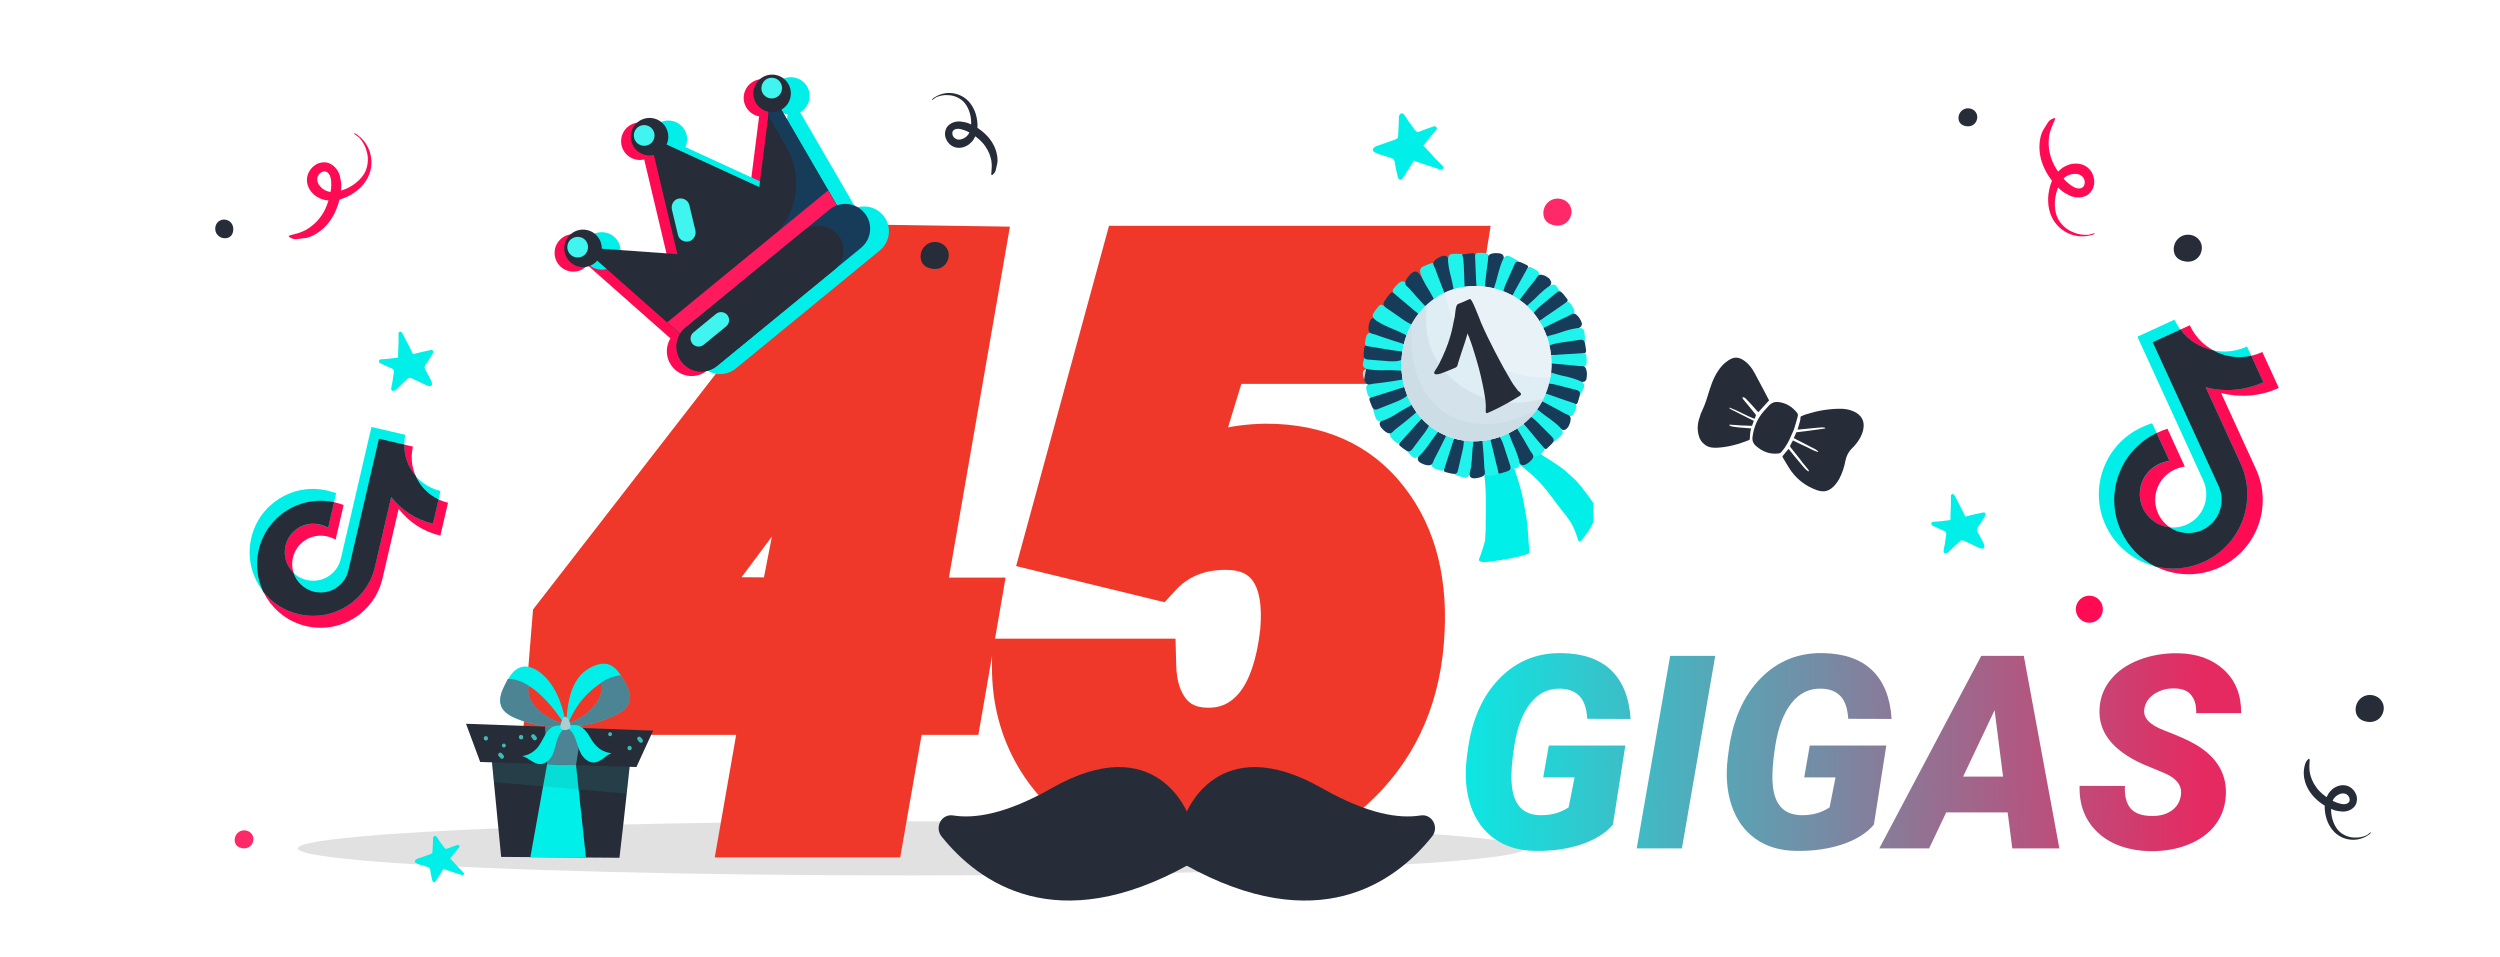 <svg width="277" height="106" viewBox="0 0 277 106" fill="none" xmlns="http://www.w3.org/2000/svg">
<g clip-path="url(#clip0)">
<g filter="url(#filter0_f)">
<ellipse cx="101" cy="94" rx="68" ry="3" fill="#C4C4C4" fill-opacity="0.5"/>
</g>
<path d="M101.572 66.995H107.856L105.879 78.421H99.595L97.222 92H82.764L85.137 78.421H61.187L61.977 68.665L93.398 28.148V27.84L108.34 28.06L101.572 66.995ZM76.216 66.907L87.114 66.995L90.981 47.132L76.216 66.907ZM116.294 60.535L125.171 28.016H161.646L159.8 39.529H135.322L131.411 52.317C133.784 50.794 136.729 50.003 140.244 49.944C145.869 49.944 150.19 51.893 153.208 55.789C156.255 59.685 157.515 64.783 156.987 71.082C156.46 77.586 153.926 82.889 149.385 86.99C144.844 91.062 139.351 93.04 132.905 92.923C129.126 92.835 125.684 91.956 122.578 90.286C119.502 88.616 117.114 86.346 115.415 83.475C113.716 80.574 112.881 77.337 112.91 73.763H127.324C127.383 76.048 127.954 77.879 129.038 79.256C130.122 80.633 131.646 81.351 133.608 81.409C136.011 81.497 138.003 80.603 139.585 78.728C141.167 76.824 142.178 73.939 142.617 70.071C142.91 66.819 142.471 64.358 141.299 62.688C140.127 60.989 138.296 60.14 135.806 60.14C132.612 60.14 130.02 61.224 128.027 63.392L116.294 60.535Z" fill="#EF3829"/>
<path d="M101.572 66.995L98.617 66.481L98.006 69.995H101.572V66.995ZM107.856 66.995L110.812 67.507L111.42 63.995H107.856V66.995ZM105.879 78.421V81.421H108.404L108.835 78.933L105.879 78.421ZM99.595 78.421V75.421H97.073L96.639 77.904L99.595 78.421ZM97.222 92V95H99.743L100.177 92.516L97.222 92ZM82.764 92L79.808 91.484L79.194 95H82.764V92ZM85.137 78.421L88.092 78.937L88.707 75.421H85.137V78.421ZM61.187 78.421L58.196 78.178L57.933 81.421H61.187V78.421ZM61.977 68.665L59.607 66.827L59.059 67.532L58.987 68.423L61.977 68.665ZM93.398 28.148L95.769 29.986L96.398 29.174V28.148H93.398ZM93.398 27.84L93.443 24.84L90.398 24.795V27.84H93.398ZM108.34 28.06L111.296 28.573L111.897 25.112L108.384 25.06L108.34 28.06ZM76.216 66.907L73.812 65.112L70.268 69.859L76.192 69.907L76.216 66.907ZM87.114 66.995L87.09 69.995L89.583 70.015L90.059 67.568L87.114 66.995ZM90.981 47.132L93.926 47.705L88.578 45.337L90.981 47.132ZM101.572 69.995H107.856V63.995H101.572V69.995ZM104.9 66.484L102.923 77.909L108.835 78.933L110.812 67.507L104.9 66.484ZM105.879 75.421H99.595V81.421H105.879V75.421ZM96.639 77.904L94.266 91.484L100.177 92.516L102.55 78.937L96.639 77.904ZM97.222 89H82.764V95H97.222V89ZM85.719 92.516L88.092 78.937L82.181 77.904L79.808 91.484L85.719 92.516ZM85.137 75.421H61.187V81.421H85.137V75.421ZM64.177 78.663L64.968 68.907L58.987 68.423L58.196 78.178L64.177 78.663ZM64.348 70.504L95.769 29.986L91.028 26.309L59.607 66.827L64.348 70.504ZM96.398 28.148V27.84H90.398V28.148H96.398ZM93.354 30.84L108.296 31.059L108.384 25.06L93.443 24.84L93.354 30.84ZM105.384 27.546L98.617 66.481L104.528 67.509L111.296 28.573L105.384 27.546ZM76.192 69.907L87.09 69.995L87.138 63.995L76.24 63.907L76.192 69.907ZM90.059 67.568L93.926 47.705L88.037 46.559L84.169 66.422L90.059 67.568ZM88.578 45.337L73.812 65.112L78.62 68.702L93.385 48.927L88.578 45.337ZM116.294 60.535L113.4 59.745L112.588 62.721L115.584 63.45L116.294 60.535ZM125.171 28.016V25.016H122.88L122.277 27.226L125.171 28.016ZM161.646 28.016L164.608 28.491L165.165 25.016H161.646V28.016ZM159.8 39.529V42.529H162.357L162.762 40.004L159.8 39.529ZM135.322 39.529V36.529H133.103L132.453 38.652L135.322 39.529ZM131.411 52.317L128.542 51.44L126.151 59.259L133.032 54.842L131.411 52.317ZM140.244 49.944V46.944H140.219L140.194 46.945L140.244 49.944ZM153.208 55.789L150.836 57.626L150.845 57.637L153.208 55.789ZM156.987 71.082L153.998 70.832L153.997 70.84L156.987 71.082ZM149.385 86.99L151.388 89.224L151.396 89.216L149.385 86.99ZM132.905 92.923L132.836 95.922L132.843 95.922L132.851 95.922L132.905 92.923ZM122.578 90.286L121.147 92.923L121.157 92.928L122.578 90.286ZM115.415 83.475L112.827 84.991L112.833 85.003L115.415 83.475ZM112.91 73.763V70.763H109.935L109.91 73.738L112.91 73.763ZM127.324 73.763L130.323 73.686L130.248 70.763H127.324V73.763ZM133.608 81.409L133.718 78.411L133.708 78.411L133.698 78.41L133.608 81.409ZM139.585 78.728L141.878 80.663L141.885 80.654L141.893 80.646L139.585 78.728ZM142.617 70.071L145.598 70.41L145.602 70.375L145.605 70.341L142.617 70.071ZM141.299 62.688L138.829 64.392L138.836 64.402L138.843 64.412L141.299 62.688ZM128.027 63.392L127.318 66.306L129.038 66.725L130.236 65.421L128.027 63.392ZM119.188 61.325L128.065 28.806L122.277 27.226L113.4 59.745L119.188 61.325ZM125.171 31.016H161.646V25.016H125.171V31.016ZM158.683 27.541L156.838 39.054L162.762 40.004L164.608 28.491L158.683 27.541ZM159.8 36.529H135.322V42.529H159.8V36.529ZM132.453 38.652L128.542 51.44L134.28 53.195L138.191 40.407L132.453 38.652ZM133.032 54.842C134.832 53.686 137.199 52.995 140.294 52.944L140.194 46.945C136.258 47.01 132.736 47.902 129.79 49.793L133.032 54.842ZM140.244 52.944C145.09 52.944 148.472 54.573 150.836 57.626L155.58 53.952C151.909 49.212 146.648 46.944 140.244 46.944V52.944ZM150.845 57.637C153.307 60.786 154.48 65.069 153.998 70.832L159.977 71.332C160.549 64.497 159.203 58.585 155.571 53.941L150.845 57.637ZM153.997 70.84C153.527 76.637 151.308 81.211 147.374 84.764L151.396 89.216C156.544 84.567 159.393 78.535 159.977 71.325L153.997 70.84ZM147.382 84.757C143.44 88.292 138.695 90.028 132.96 89.923L132.851 95.922C140.007 96.052 146.248 93.833 151.388 89.224L147.382 84.757ZM132.975 89.924C129.633 89.846 126.659 89.074 123.999 87.644L121.157 92.928C124.708 94.838 128.619 95.824 132.836 95.922L132.975 89.924ZM124.009 87.65C121.385 86.225 119.406 84.328 117.997 81.947L112.833 85.003C114.823 88.364 117.618 91.007 121.147 92.923L124.009 87.65ZM118.004 81.958C116.595 79.555 115.885 76.856 115.91 73.787L109.91 73.738C109.877 77.818 110.836 81.594 112.827 84.991L118.004 81.958ZM112.91 76.763H127.324V70.763H112.91V76.763ZM124.325 73.84C124.395 76.575 125.09 79.091 126.681 81.112L131.395 77.4C130.818 76.667 130.37 75.521 130.323 73.686L124.325 73.84ZM126.681 81.112C128.385 83.276 130.789 84.326 133.519 84.408L133.698 78.41C132.502 78.375 131.859 77.99 131.395 77.4L126.681 81.112ZM133.499 84.407C136.845 84.53 139.715 83.226 141.878 80.663L137.292 76.794C136.291 77.981 135.177 78.465 133.718 78.411L133.499 84.407ZM141.893 80.646C144.005 78.103 145.127 74.552 145.598 70.41L139.636 69.733C139.228 73.325 138.329 75.546 137.277 76.811L141.893 80.646ZM145.605 70.341C145.926 66.781 145.516 63.475 143.754 60.965L138.843 64.412C139.425 65.242 139.895 66.858 139.629 69.802L145.605 70.341ZM143.768 60.985C141.917 58.3 139.05 57.14 135.806 57.14V63.14C137.542 63.14 138.337 63.678 138.829 64.392L143.768 60.985ZM135.806 57.14C131.852 57.14 128.43 58.519 125.818 61.362L130.236 65.421C131.609 63.928 133.373 63.14 135.806 63.14V57.14ZM128.737 60.477L117.004 57.62L115.584 63.45L127.318 66.306L128.737 60.477Z" fill="#EF3829"/>
<path d="M178.71 91.378C177.909 92.315 176.742 93.043 175.209 93.561C173.676 94.068 171.977 94.308 170.111 94.278C168.324 94.259 166.815 93.81 165.585 92.931C164.354 92.052 163.476 90.826 162.948 89.254C162.421 87.682 162.279 85.909 162.523 83.936L162.641 83.058C163.09 79.747 164.252 77.125 166.127 75.191C168.012 73.258 170.316 72.315 173.041 72.364C175.424 72.403 177.255 73.043 178.534 74.283C179.813 75.523 180.526 77.315 180.673 79.659L175.868 79.644C175.8 78.502 175.517 77.667 175.019 77.14C174.53 76.612 173.832 76.334 172.924 76.305C171.576 76.256 170.463 76.788 169.584 77.901C168.705 79.005 168.104 80.587 167.782 82.647C167.509 84.405 167.411 85.772 167.489 86.749C167.636 89.103 168.695 90.294 170.668 90.323C171.859 90.343 172.904 90.055 173.803 89.459L174.462 86.134H170.99L171.605 82.603H180.087L178.71 91.378ZM186.356 94H181.347L185.053 72.672H190.048L186.356 94ZM207.626 91.378C206.825 92.315 205.658 93.043 204.125 93.561C202.592 94.068 200.893 94.308 199.027 94.278C197.24 94.259 195.731 93.81 194.501 92.931C193.271 92.052 192.392 90.826 191.864 89.254C191.337 87.682 191.195 85.909 191.439 83.936L191.557 83.058C192.006 79.747 193.168 77.125 195.043 75.191C196.928 73.258 199.232 72.315 201.957 72.364C204.34 72.403 206.171 73.043 207.45 74.283C208.729 75.523 209.442 77.315 209.589 79.659L204.784 79.644C204.716 78.502 204.433 77.667 203.935 77.14C203.446 76.612 202.748 76.334 201.84 76.305C200.492 76.256 199.379 76.788 198.5 77.901C197.621 79.005 197.021 80.587 196.698 82.647C196.425 84.405 196.327 85.772 196.405 86.749C196.552 89.103 197.611 90.294 199.584 90.323C200.775 90.343 201.82 90.055 202.719 89.459L203.378 86.134H199.906L200.521 82.603H209.003L207.626 91.378ZM222.45 90.016H215.639L213.749 94H208.227L219.521 72.672H224.237L228.178 94H222.963L222.45 90.016ZM217.514 86.046H221.938L221 78.692L217.514 86.046ZM241.625 88.228C241.84 87.125 241.244 86.27 239.838 85.665L237.436 84.669C234.066 83.155 232.465 81.095 232.631 78.487C232.699 77.296 233.109 76.236 233.861 75.309C234.613 74.371 235.653 73.644 236.981 73.126C238.31 72.608 239.76 72.359 241.332 72.379C243.441 72.418 245.136 73.033 246.415 74.225C247.704 75.416 248.339 77.013 248.319 79.015H243.339C243.368 78.194 243.192 77.54 242.812 77.052C242.44 76.554 241.825 76.295 240.966 76.275C240.126 76.256 239.384 76.451 238.739 76.861C238.095 77.272 237.714 77.823 237.597 78.517C237.411 79.493 238.134 80.294 239.765 80.919C241.405 81.544 242.597 82.081 243.339 82.53C245.673 83.927 246.767 85.811 246.62 88.185C246.542 89.415 246.146 90.494 245.434 91.422C244.721 92.35 243.729 93.067 242.46 93.575C241.2 94.083 239.784 94.327 238.212 94.308C237.06 94.288 235.99 94.107 235.004 93.766C234.018 93.424 233.173 92.926 232.47 92.272C231.044 90.953 230.36 89.22 230.419 87.071L235.443 87.086C235.385 88.18 235.595 89.01 236.073 89.576C236.552 90.133 237.357 90.411 238.49 90.411C239.33 90.411 240.028 90.221 240.585 89.84C241.151 89.449 241.498 88.912 241.625 88.228Z" fill="url(#paint0_linear)"/>
<g clip-path="url(#clip1)">
<path d="M69.054 91.411L69.118 90.847L69.914 83.576L68.718 83.506C68.664 83.484 68.61 83.461 68.559 83.483L68.534 83.493L54.336 82.654L55.528 94.944L68.638 95.04L69.054 91.411Z" fill="#262C38"/>
<path d="M63.654 83.196C63.913 85.645 64.577 91.829 64.926 95.033L58.761 94.987L60.911 83.038L63.654 83.196Z" fill="#00F0E9"/>
<path opacity="0.19" d="M54.336 82.655L69.903 83.55L69.429 87.936C64.54 87.507 59.625 87.089 54.735 86.661L54.336 82.655Z" fill="#248D8A"/>
<path d="M72.365 80.954L70.516 84.985L53.206 84.428L51.634 80.193L72.365 80.954Z" fill="#262C38"/>
<path d="M64.458 80.676L63.823 84.784L60.62 84.67L60.385 80.52L64.458 80.676Z" fill="#4D8493"/>
<path d="M62.723 80.533C64.576 80.493 66.418 80.069 68.075 79.273C68.785 78.932 69.522 78.475 69.728 77.716C69.95 76.921 69.531 76.094 69.128 75.379C69.017 75.186 68.907 74.993 68.789 74.818C68.425 74.267 67.976 73.766 67.351 73.593C66.36 73.333 65.038 74.034 64.349 74.785C63.015 76.284 62.834 78.468 62.709 80.464C62.738 80.497 62.73 80.515 62.723 80.533ZM62.922 80.151C63.417 79.257 64.171 77.013 67.339 75.213C67.444 75.573 66.667 76.436 66.606 76.79C66.454 77.467 66.035 78.075 65.537 78.567C64.805 79.321 63.908 79.859 62.922 80.151Z" fill="#00F0E9"/>
<path d="M62.922 80.15C63.897 79.834 64.812 79.302 65.529 78.584C66.027 78.093 66.447 77.484 66.598 76.808C66.685 76.442 66.674 76.058 66.569 75.698C67.259 75.201 68.013 74.857 68.807 74.825C68.925 75 69.035 75.193 69.146 75.386C69.567 76.108 69.986 76.935 69.746 77.723C69.522 78.475 68.803 78.939 68.093 79.28C66.418 80.068 64.576 80.493 62.741 80.54C62.723 80.532 62.8 80.395 62.922 80.15Z" fill="#4D8493"/>
<path d="M55.532 78.207C55.797 78.949 56.579 79.356 57.301 79.653C59.024 80.34 60.884 80.641 62.733 80.558C62.481 78.555 61.778 76.365 60.352 74.956C59.634 74.238 58.608 73.605 57.644 73.947C57.029 74.159 56.621 74.687 56.297 75.271C56.197 75.463 56.09 75.672 55.99 75.863C55.613 76.573 55.246 77.414 55.532 78.207ZM58.563 75.972C60.433 77.121 61.941 79.303 62.487 80.182C61.489 79.94 60.562 79.475 59.785 78.796C59.261 78.327 58.799 77.757 58.592 77.081C58.504 76.728 58.476 76.337 58.563 75.972Z" fill="#00F0E9"/>
<path d="M62.513 80.172C61.514 79.93 60.587 79.464 59.811 78.786C59.286 78.317 58.824 77.747 58.617 77.071C58.512 76.711 58.501 76.326 58.57 75.954C57.846 75.508 57.08 75.214 56.276 75.221C56.176 75.412 56.069 75.621 55.969 75.812C55.603 76.548 55.228 77.407 55.514 78.2C55.779 78.942 56.561 79.349 57.283 79.646C59.006 80.333 60.866 80.634 62.715 80.551C62.723 80.533 62.652 80.398 62.513 80.172Z" fill="#4D8493"/>
<path d="M62.664 80.573C63.019 80.275 63.885 80.273 64.286 80.48C64.697 80.712 64.987 81.085 65.233 81.461C65.472 81.854 65.704 82.266 66.027 82.61C66.482 83.093 67.117 83.397 67.769 83.454C67.085 83.679 66.589 84.424 65.849 84.479C65.257 84.531 64.725 84.08 64.408 83.569C64.116 83.048 63.984 82.445 63.768 81.892C63.578 81.328 63.231 80.785 62.664 80.573Z" fill="#00F0E9"/>
<g opacity="0.25">
<path opacity="0.25" d="M62.664 80.573C63.019 80.275 63.885 80.273 64.286 80.48C64.697 80.712 64.987 81.085 65.233 81.461C65.472 81.854 65.704 82.266 66.027 82.61C66.482 83.093 67.117 83.397 67.769 83.454C67.085 83.679 66.589 84.424 65.849 84.479C65.257 84.531 64.725 84.08 64.408 83.569C64.116 83.048 63.984 82.445 63.768 81.892C63.578 81.328 63.231 80.785 62.664 80.573Z" fill="#00F0E9"/>
</g>
<path d="M67.639 81.564C67.915 81.509 67.84 81.077 67.564 81.132C67.287 81.188 67.363 81.62 67.639 81.564Z" fill="#3CBCB5"/>
<path d="M69.802 83.129C70.122 83.07 70.025 82.587 69.706 82.645C69.404 82.711 69.501 83.195 69.802 83.129Z" fill="#3CBCB5"/>
<path d="M70.605 81.896C70.615 81.922 70.626 81.947 70.655 81.98C70.704 82.064 70.78 82.137 70.83 82.221C70.877 82.262 70.923 82.302 70.985 82.306C71.046 82.31 71.115 82.296 71.156 82.25C71.181 82.239 71.196 82.203 71.204 82.185C71.219 82.149 71.226 82.131 71.241 82.095C71.256 82.059 71.245 82.033 71.234 82.008C71.224 81.982 71.213 81.957 71.184 81.924C71.135 81.84 71.059 81.767 71.002 81.701C70.955 81.661 70.901 81.638 70.847 81.616C70.785 81.612 70.734 81.633 70.676 81.672C70.65 81.683 70.635 81.719 70.628 81.737C70.613 81.773 70.606 81.791 70.591 81.827C70.591 81.827 70.594 81.871 70.605 81.896Z" fill="#3CBCB5"/>
<path d="M55.871 82.822C56.147 82.766 56.072 82.334 55.796 82.389C55.502 82.437 55.595 82.877 55.871 82.822Z" fill="#3CBCB5"/>
<path d="M57.783 81.92C58.102 81.862 58.006 81.379 57.686 81.437C57.374 81.478 57.463 81.979 57.783 81.92Z" fill="#3CBCB5"/>
<path d="M58.855 81.622C58.866 81.647 58.877 81.673 58.905 81.706C58.955 81.79 59.031 81.863 59.081 81.947C59.127 81.987 59.174 82.028 59.236 82.032C59.297 82.036 59.366 82.022 59.407 81.975C59.432 81.965 59.447 81.929 59.454 81.911C59.469 81.874 59.477 81.856 59.491 81.82C59.506 81.784 59.496 81.759 59.485 81.733C59.474 81.708 59.464 81.682 59.435 81.649C59.385 81.566 59.31 81.492 59.252 81.427C59.206 81.386 59.151 81.364 59.097 81.342C59.036 81.337 58.985 81.359 58.926 81.398C58.901 81.409 58.886 81.445 58.879 81.463C58.864 81.499 58.856 81.517 58.842 81.553C58.842 81.553 58.852 81.579 58.855 81.622Z" fill="#3CBCB5"/>
<path d="M53.792 81.565C53.472 81.624 53.569 82.107 53.889 82.048C54.19 81.982 54.093 81.499 53.792 81.565Z" fill="#3CBCB5"/>
<path d="M55.432 83.992C55.479 84.032 55.525 84.072 55.587 84.077C55.649 84.081 55.718 84.067 55.758 84.02C55.783 84.01 55.798 83.974 55.806 83.956C55.821 83.919 55.828 83.901 55.843 83.865C55.858 83.829 55.847 83.804 55.836 83.778C55.826 83.753 55.815 83.727 55.786 83.694C55.736 83.611 55.661 83.537 55.604 83.472C55.557 83.431 55.503 83.409 55.449 83.387C55.387 83.382 55.336 83.404 55.278 83.443C55.252 83.454 55.237 83.49 55.23 83.508C55.215 83.544 55.208 83.562 55.193 83.598C55.178 83.634 55.189 83.659 55.199 83.685C55.21 83.71 55.221 83.736 55.249 83.769C55.314 83.817 55.382 83.908 55.432 83.992Z" fill="#3CBCB5"/>
<path d="M62.795 80.562C62.417 80.302 61.561 80.329 61.16 80.586C60.766 80.825 60.498 81.222 60.283 81.64C60.051 82.051 59.855 82.477 59.565 82.822C59.147 83.325 58.534 83.685 57.866 83.769C58.572 83.954 59.105 84.659 59.84 84.666C60.428 84.675 60.944 84.191 61.202 83.664C61.469 83.12 61.547 82.519 61.734 81.962C61.928 81.388 62.253 80.804 62.795 80.562Z" fill="#00F0E9"/>
<g opacity="0.25">
<path opacity="0.25" d="M62.795 80.562C62.417 80.302 61.561 80.329 61.16 80.586C60.766 80.825 60.498 81.222 60.283 81.64C60.051 82.051 59.855 82.477 59.565 82.822C59.147 83.325 58.534 83.685 57.866 83.769C58.572 83.954 59.105 84.659 59.84 84.666C60.428 84.675 60.944 84.191 61.202 83.664C61.469 83.12 61.547 82.519 61.734 81.962C61.928 81.388 62.253 80.804 62.795 80.562Z" fill="#00F0E9"/>
</g>
<path d="M62.097 80.36C62.158 80.111 62.32 79.46 62.589 79.423C62.926 79.372 63.202 80.139 63.221 80.4C63.269 81.053 61.906 81.083 62.097 80.36Z" fill="#ABCDD6"/>
</g>
<g clip-path="url(#clip2)">
<path d="M49.876 95.111C50.184 95.424 50.477 95.753 50.77 96.082C50.955 96.27 51.125 96.443 51.31 96.631C51.372 96.693 51.464 96.756 51.401 96.88C51.322 97.02 51.199 96.956 51.121 96.94C50.5 96.749 49.895 96.542 49.291 96.335C49.244 96.319 49.198 96.303 49.136 96.272C48.994 96.504 48.852 96.736 48.71 96.968C48.569 97.2 48.396 97.432 48.254 97.664C48.175 97.772 48.066 97.787 47.989 97.709C47.928 97.646 47.913 97.568 47.882 97.475C47.807 97.147 47.716 96.805 47.673 96.447C47.643 96.229 47.551 96.104 47.349 96.055C47.008 95.959 46.682 95.848 46.372 95.752C46.263 95.705 46.17 95.673 46.077 95.61C45.892 95.484 45.94 95.314 46.158 95.191C46.252 95.129 46.361 95.115 46.47 95.069C46.86 94.932 47.25 94.795 47.64 94.658C47.905 94.551 47.921 94.536 47.923 94.256C47.942 93.836 47.976 93.401 47.98 92.966C47.98 92.935 47.965 92.888 47.981 92.841C48.028 92.764 48.06 92.64 48.138 92.625C48.2 92.594 48.325 92.626 48.371 92.704C48.494 92.861 48.586 93.017 48.693 93.189C48.878 93.439 49.063 93.69 49.247 93.94C49.34 94.065 49.448 94.081 49.62 94.005C49.948 93.868 50.275 93.761 50.618 93.64C50.727 93.594 50.821 93.595 50.898 93.704C50.959 93.798 50.896 93.891 50.818 93.968C50.488 94.323 50.19 94.709 49.876 95.111Z" fill="#00F0E9"/>
</g>
<g clip-path="url(#clip3)">
<path d="M176.957 56.338C176.987 56.423 177.018 56.508 176.987 56.593C176.866 57.117 176.699 57.557 176.456 58.039C176.077 58.776 175.925 58.974 175.409 59.64C175.333 59.754 175.226 59.853 175.12 59.952C175.09 59.995 175.029 60.009 174.983 59.995C174.908 59.98 174.877 59.895 174.862 59.839C174.71 59.343 174.528 58.847 174.315 58.379C173.936 57.557 173.086 56.621 172.539 55.885C170.717 53.418 170.414 53.121 168 51.151C168.38 51.08 168.668 50.825 168.972 50.612C169.26 50.414 169.594 50.272 169.867 50.073C169.913 50.045 169.958 50.003 170.004 50.003C170.277 49.96 170.884 50.456 171.127 50.598C171.552 50.853 171.962 51.108 172.372 51.392C173.162 51.93 173.162 51.916 173.86 52.554C174.619 53.234 174.513 53.106 175.166 53.886C175.515 54.311 175.849 54.765 176.168 55.204C176.335 55.445 176.502 55.686 176.669 55.913C176.729 56.026 176.881 56.182 176.957 56.338Z" fill="#00F0E9"/>
<path d="M168.836 55.714C168.612 54.463 168.238 53.249 167.827 52.054C167.566 51.288 167.286 50.522 166.95 49.775C166.856 49.588 166.781 49.402 166.688 49.234C166.632 49.103 166.595 48.991 166.445 48.953C166.296 48.935 165.96 49.121 165.81 49.178C165.381 49.327 164.708 49.42 164.372 49.719C164.055 49.981 164.26 50.672 164.298 51.026C164.41 52.184 164.578 53.342 164.615 54.5C164.652 55.602 164.634 56.723 164.615 57.825C164.596 58.217 164.634 58.609 164.596 59.001C164.503 60.103 164.671 59.487 164.372 60.514C164.055 61.541 164.129 61.261 163.887 61.933C163.719 62.438 164.951 62.251 165.175 62.214C166.539 62.027 167.939 61.821 169.228 61.392C169.303 61.373 169.359 61.354 169.415 61.28C169.433 61.242 169.452 61.224 169.452 61.186C169.209 58.142 169.377 58.609 168.836 55.714Z" fill="#00F0E9"/>
<path d="M163.55 28.616C163.532 28.355 163.457 28.112 163.289 28.075C163.214 28.056 163.121 28.056 163.046 28.075C162.803 28.093 162.561 28.112 162.336 28.149C162.206 28.168 162.075 28.187 161.963 28.243C161.701 28.355 161.72 28.56 161.739 28.747C161.814 29.288 161.888 29.849 161.963 30.39C162.038 30.876 162.15 32.912 163.289 32.557C163.644 32.445 163.588 32.071 163.606 31.847C163.625 31.436 163.644 31.025 163.644 30.614C163.644 30.148 163.606 29.681 163.569 29.214C163.55 29.12 163.569 28.859 163.55 28.616Z" fill="#163C5A"/>
<path d="M164.839 30.203C164.764 30.745 164.708 31.287 164.634 31.828C164.578 32.258 164.428 32.837 163.887 32.556C163.812 32.519 163.756 32.482 163.7 32.407C163.662 32.351 163.662 32.276 163.644 32.202C163.569 31.529 163.532 30.838 163.513 30.166C163.494 29.587 163.457 29.008 163.438 28.429C163.438 28.354 163.438 28.261 163.476 28.186C163.55 28.055 163.718 28.018 163.868 28.018C164.204 28.018 164.764 27.925 164.951 28.298C165.045 28.504 165.026 28.747 164.988 28.989C164.932 29.381 164.876 29.792 164.839 30.203Z" fill="#20F2EC"/>
<path d="M166.016 28.056C165.661 28.019 165.194 28.056 165.007 28.243C164.82 28.411 164.895 28.728 164.858 28.971C164.802 29.326 164.764 29.7 164.708 30.054C164.615 30.783 164.54 31.511 164.484 32.221C164.484 32.314 164.465 32.426 164.521 32.501C164.634 32.706 164.876 32.725 165.082 32.65C165.642 32.482 165.922 31.25 166.09 30.764C166.24 30.334 166.37 29.886 166.464 29.438C166.52 29.046 166.875 28.317 166.314 28.112C166.24 28.093 166.128 28.056 166.016 28.056Z" fill="#163C5A"/>
<path d="M168.201 28.971C168.201 28.952 168.182 28.934 168.182 28.915C168.163 28.878 168.126 28.859 168.089 28.84C167.846 28.691 167.584 28.56 167.323 28.429C167.248 28.373 167.155 28.336 167.062 28.336C166.893 28.317 166.744 28.429 166.651 28.56C166.483 28.784 166.371 29.12 166.277 29.382C166.109 29.867 165.978 30.372 165.848 30.876C165.736 31.362 165.53 31.828 165.437 32.314C165.418 32.389 165.399 32.464 165.455 32.538C165.474 32.575 165.53 32.613 165.567 32.632C165.754 32.725 165.941 32.8 166.146 32.837C166.202 32.856 166.258 32.856 166.296 32.837C166.333 32.818 166.371 32.8 166.389 32.762C166.613 32.52 166.763 32.221 166.912 31.941C167.211 31.343 167.51 30.745 167.809 30.129C167.977 29.774 168.145 29.419 168.201 29.046C168.201 29.027 168.201 28.99 168.201 28.971Z" fill="#20F2EC"/>
<path d="M169.172 30.017C169.284 29.774 169.359 29.55 169.265 29.438C169.209 29.382 169.153 29.344 169.078 29.326C168.892 29.232 168.705 29.139 168.518 29.064C168.406 29.027 168.313 28.99 168.201 28.99C167.958 28.971 167.865 29.158 167.79 29.344C167.566 29.849 167.342 30.353 167.117 30.857C166.912 31.305 165.978 33.117 166.987 33.322C167.304 33.397 167.454 33.042 167.584 32.855C167.808 32.519 168.033 32.164 168.238 31.81C168.481 31.399 168.686 30.988 168.892 30.577C168.91 30.446 169.06 30.241 169.172 30.017Z" fill="#163C5A"/>
<path d="M169.452 32.033C169.116 32.463 168.78 32.892 168.425 33.322C168.163 33.658 167.715 34.088 167.416 33.565C167.379 33.49 167.342 33.415 167.342 33.341C167.342 33.266 167.379 33.191 167.398 33.135C167.678 32.519 168.014 31.921 168.35 31.324C168.63 30.819 168.91 30.315 169.191 29.811C169.228 29.736 169.265 29.662 169.34 29.624C169.471 29.549 169.639 29.605 169.77 29.68C170.068 29.848 170.591 30.054 170.554 30.465C170.535 30.689 170.386 30.894 170.236 31.081C169.975 31.398 169.713 31.716 169.452 32.033Z" fill="#20F2EC"/>
<path d="M171.581 30.801C171.301 30.577 170.89 30.39 170.61 30.447C170.367 30.503 170.255 30.801 170.106 31.007C169.882 31.287 169.639 31.567 169.415 31.866C168.966 32.445 168.518 33.024 168.089 33.603C168.033 33.678 167.977 33.771 167.958 33.864C167.939 34.107 168.145 34.238 168.35 34.294C168.91 34.425 169.788 33.528 170.18 33.192C170.535 32.893 170.871 32.576 171.189 32.239C171.469 31.941 172.141 31.492 171.768 31.044C171.749 30.951 171.675 30.876 171.581 30.801Z" fill="#163C5A"/>
<path d="M172.982 32.725C172.982 32.706 173.001 32.688 173.001 32.669C173.001 32.632 172.982 32.594 172.963 32.557C172.833 32.295 172.683 32.053 172.534 31.81C172.478 31.735 172.422 31.66 172.347 31.604C172.216 31.511 172.029 31.53 171.88 31.586C171.619 31.698 171.357 31.922 171.133 32.09C170.741 32.426 170.367 32.781 169.994 33.155C169.639 33.509 169.228 33.808 168.892 34.182C168.836 34.238 168.78 34.294 168.78 34.387C168.78 34.443 168.798 34.481 168.836 34.537C168.948 34.705 169.079 34.873 169.228 35.022C169.265 35.059 169.303 35.097 169.359 35.116C169.396 35.116 169.433 35.116 169.471 35.097C169.788 35.004 170.068 34.835 170.349 34.649C170.909 34.294 171.469 33.92 172.048 33.565C172.366 33.36 172.702 33.136 172.945 32.837C172.945 32.781 172.963 32.744 172.982 32.725Z" fill="#20F2EC"/>
<path d="M173.355 33.714C173.561 33.546 173.729 33.378 173.692 33.228C173.673 33.154 173.636 33.098 173.58 33.042C173.449 32.874 173.318 32.706 173.187 32.556C173.113 32.481 173.038 32.388 172.945 32.332C172.739 32.22 172.571 32.332 172.422 32.463C171.992 32.818 171.562 33.172 171.133 33.527C170.759 33.845 169.116 35.04 169.919 35.675C170.18 35.881 170.461 35.638 170.647 35.526C171.002 35.32 171.357 35.096 171.693 34.872C172.085 34.611 172.459 34.349 172.832 34.05C172.926 34.013 173.15 33.864 173.355 33.714Z" fill="#163C5A"/>
<path d="M172.702 35.657C172.198 35.881 171.712 36.124 171.208 36.348C170.816 36.535 170.237 36.721 170.199 36.105C170.199 36.03 170.199 35.937 170.237 35.881C170.274 35.825 170.33 35.769 170.386 35.731C170.928 35.302 171.469 34.91 172.048 34.536C172.534 34.219 173.001 33.883 173.468 33.546C173.542 33.509 173.598 33.453 173.692 33.453C173.841 33.434 173.972 33.565 174.047 33.696C174.233 33.976 174.607 34.405 174.383 34.76C174.252 34.947 174.047 35.059 173.822 35.171C173.449 35.321 173.075 35.489 172.702 35.657Z" fill="#20F2EC"/>
<path d="M175.148 35.507C174.999 35.189 174.719 34.816 174.439 34.76C174.196 34.704 173.972 34.928 173.748 35.021C173.411 35.171 173.094 35.32 172.758 35.488C172.104 35.806 171.45 36.123 170.797 36.459C170.703 36.497 170.629 36.553 170.573 36.627C170.461 36.833 170.573 37.038 170.741 37.188C171.17 37.561 172.384 37.15 172.87 37.02C173.318 36.908 173.766 36.777 174.196 36.609C174.569 36.459 175.391 36.366 175.26 35.787C175.242 35.712 175.204 35.619 175.148 35.507Z" fill="#163C5A"/>
<path d="M175.559 37.842C175.578 37.823 175.578 37.804 175.597 37.804C175.615 37.767 175.615 37.73 175.615 37.692C175.615 37.412 175.597 37.113 175.559 36.833C175.541 36.74 175.541 36.647 175.484 36.572C175.41 36.422 175.223 36.348 175.074 36.348C174.793 36.329 174.457 36.404 174.177 36.46C173.673 36.572 173.187 36.74 172.683 36.908C172.216 37.076 171.712 37.151 171.245 37.337C171.17 37.356 171.096 37.394 171.058 37.468C171.04 37.506 171.04 37.562 171.04 37.618C171.058 37.823 171.096 38.029 171.17 38.215C171.189 38.271 171.208 38.309 171.245 38.346C171.282 38.365 171.32 38.383 171.357 38.383C171.675 38.439 172.011 38.421 172.328 38.383C173.001 38.309 173.654 38.234 174.327 38.159C174.719 38.122 175.111 38.066 175.466 37.916C175.503 37.879 175.522 37.86 175.559 37.842Z" fill="#20F2EC"/>
<path d="M175.186 39.224C175.447 39.187 175.69 39.131 175.727 38.981C175.746 38.907 175.746 38.832 175.727 38.757C175.709 38.552 175.671 38.346 175.634 38.141C175.615 38.029 175.597 37.917 175.541 37.823C175.428 37.618 175.204 37.637 175.018 37.655C174.476 37.73 173.916 37.823 173.374 37.898C172.889 37.973 170.853 38.141 171.226 39.112C171.338 39.411 171.712 39.355 171.936 39.355C172.347 39.355 172.758 39.355 173.169 39.336C173.636 39.318 174.102 39.28 174.569 39.224C174.681 39.243 174.943 39.243 175.186 39.224Z" fill="#163C5A"/>
<path d="M173.636 40.55C173.094 40.494 172.552 40.438 171.992 40.382C171.562 40.345 170.965 40.195 171.245 39.654C171.282 39.579 171.32 39.523 171.394 39.467C171.45 39.429 171.525 39.411 171.6 39.411C172.272 39.317 172.963 39.261 173.636 39.243C174.214 39.205 174.793 39.168 175.372 39.131C175.447 39.131 175.54 39.112 175.615 39.149C175.746 39.224 175.783 39.392 175.783 39.541C175.802 39.878 175.895 40.438 175.54 40.625C175.335 40.737 175.092 40.699 174.849 40.681C174.457 40.643 174.046 40.606 173.636 40.55Z" fill="#20F2EC"/>
<path d="M175.821 41.69C175.858 41.335 175.802 40.868 175.615 40.682C175.428 40.495 175.13 40.588 174.887 40.551C174.532 40.514 174.158 40.476 173.804 40.439C173.075 40.364 172.347 40.308 171.619 40.252C171.525 40.252 171.413 40.233 171.338 40.289C171.133 40.401 171.133 40.644 171.189 40.85C171.376 41.391 172.608 41.653 173.113 41.821C173.561 41.952 173.99 42.064 174.457 42.157C174.849 42.232 175.597 42.568 175.783 42.008C175.783 41.914 175.802 41.802 175.821 41.69Z" fill="#163C5A"/>
<path d="M174.943 43.893C174.962 43.893 174.98 43.874 174.999 43.874C175.036 43.856 175.055 43.818 175.074 43.781C175.223 43.538 175.354 43.277 175.466 43.015C175.503 42.922 175.541 42.847 175.541 42.754C175.541 42.586 175.428 42.436 175.298 42.343C175.055 42.194 174.737 42.063 174.476 41.988C173.99 41.82 173.486 41.708 172.963 41.596C172.478 41.484 172.011 41.297 171.506 41.204C171.432 41.185 171.338 41.185 171.282 41.222C171.245 41.26 171.208 41.297 171.189 41.353C171.096 41.54 171.04 41.727 170.984 41.932C170.965 41.988 170.965 42.044 170.984 42.081C171.002 42.119 171.021 42.156 171.058 42.175C171.301 42.399 171.6 42.53 171.899 42.679C172.515 42.959 173.113 43.239 173.729 43.52C174.084 43.688 174.439 43.856 174.831 43.893C174.887 43.893 174.924 43.893 174.943 43.893Z" fill="#20F2EC"/>
<path d="M174.177 44.714C174.42 44.789 174.681 44.827 174.756 44.696C174.793 44.64 174.831 44.565 174.849 44.49C174.906 44.285 174.962 44.098 175.018 43.893C175.036 43.781 175.055 43.669 175.055 43.556C175.018 43.314 174.831 43.258 174.644 43.202C174.102 43.071 173.561 42.922 173.038 42.791C172.571 42.679 170.629 42.044 170.591 43.071C170.573 43.388 170.946 43.482 171.152 43.575C171.525 43.743 171.917 43.893 172.291 44.042C172.72 44.21 173.169 44.36 173.617 44.49C173.692 44.546 173.934 44.64 174.177 44.714Z" fill="#163C5A"/>
<path d="M172.216 45.331C171.731 45.07 171.264 44.809 170.778 44.547C170.405 44.342 169.919 43.987 170.386 43.576C170.442 43.52 170.517 43.483 170.591 43.464C170.666 43.445 170.741 43.464 170.815 43.483C171.469 43.669 172.123 43.875 172.758 44.117C173.299 44.323 173.86 44.491 174.401 44.678C174.476 44.696 174.551 44.734 174.607 44.79C174.7 44.902 174.663 45.089 174.625 45.219C174.513 45.537 174.383 46.097 173.972 46.116C173.748 46.135 173.523 46.022 173.318 45.91C172.944 45.724 172.59 45.537 172.216 45.331Z" fill="#20F2EC"/>
<path d="M173.804 47.218C173.972 46.9 174.102 46.452 173.99 46.209C173.897 45.966 173.579 45.929 173.355 45.798C173.038 45.612 172.72 45.444 172.403 45.275C171.768 44.921 171.114 44.584 170.461 44.267C170.367 44.23 170.274 44.173 170.18 44.192C169.938 44.211 169.844 44.454 169.826 44.659C169.788 45.238 170.815 45.948 171.208 46.284C171.562 46.583 171.917 46.863 172.31 47.106C172.646 47.33 173.206 47.927 173.598 47.479C173.673 47.423 173.748 47.33 173.804 47.218Z" fill="#163C5A"/>
<path d="M172.141 48.917C172.16 48.917 172.179 48.917 172.197 48.917C172.235 48.917 172.272 48.879 172.291 48.861C172.515 48.692 172.739 48.506 172.945 48.3C173.019 48.244 173.075 48.169 173.113 48.095C173.187 47.945 173.15 47.759 173.057 47.628C172.907 47.385 172.646 47.161 172.44 46.974C172.048 46.638 171.637 46.339 171.208 46.04C170.797 45.76 170.442 45.405 170.012 45.125C169.956 45.088 169.882 45.032 169.807 45.051C169.751 45.069 169.714 45.088 169.676 45.125C169.527 45.256 169.377 45.424 169.265 45.592C169.228 45.63 169.209 45.686 169.209 45.742C169.209 45.779 169.228 45.816 169.247 45.854C169.377 46.153 169.601 46.395 169.826 46.638C170.274 47.142 170.722 47.628 171.17 48.132C171.432 48.412 171.693 48.711 172.029 48.898C172.085 48.898 172.104 48.917 172.141 48.917Z" fill="#20F2EC"/>
<path d="M170.815 49.44C170.984 49.627 171.189 49.795 171.32 49.739C171.394 49.72 171.45 49.664 171.488 49.608C171.637 49.478 171.787 49.328 171.936 49.179C172.011 49.104 172.085 49.011 172.123 48.917C172.216 48.693 172.085 48.544 171.955 48.394C171.562 48.002 171.17 47.61 170.778 47.218C170.442 46.882 169.097 45.331 168.537 46.191C168.35 46.471 168.63 46.732 168.761 46.919C169.004 47.255 169.247 47.591 169.489 47.909C169.788 48.282 170.087 48.637 170.405 48.973C170.498 49.048 170.647 49.254 170.815 49.44Z" fill="#163C5A"/>
<path d="M168.817 48.972C168.537 48.506 168.275 48.02 167.995 47.553C167.771 47.18 167.547 46.619 168.145 46.526C168.219 46.507 168.313 46.507 168.369 46.545C168.444 46.563 168.481 46.619 168.537 46.675C169.004 47.161 169.452 47.684 169.882 48.225C170.236 48.674 170.629 49.103 171.002 49.551C171.058 49.608 171.114 49.682 171.114 49.757C171.133 49.906 171.021 50.037 170.909 50.13C170.647 50.336 170.255 50.747 169.882 50.56C169.676 50.448 169.545 50.242 169.433 50.037C169.228 49.682 169.023 49.327 168.817 48.972Z" fill="#20F2EC"/>
<path d="M169.191 51.382C169.489 51.195 169.844 50.877 169.882 50.616C169.919 50.373 169.676 50.149 169.545 49.943C169.359 49.626 169.191 49.308 169.004 48.991C168.63 48.356 168.257 47.74 167.865 47.123C167.809 47.049 167.752 46.955 167.678 46.918C167.472 46.825 167.267 46.955 167.136 47.123C166.8 47.59 167.323 48.748 167.491 49.234C167.64 49.663 167.809 50.093 168.014 50.522C168.182 50.896 168.35 51.699 168.91 51.512C168.985 51.493 169.097 51.456 169.191 51.382Z" fill="#163C5A"/>
<path d="M166.893 51.998C166.912 52.017 166.931 52.017 166.949 52.036C166.987 52.054 167.024 52.054 167.062 52.036C167.342 51.998 167.64 51.961 167.921 51.905C168.014 51.886 168.107 51.868 168.182 51.812C168.313 51.718 168.388 51.532 168.369 51.382C168.35 51.102 168.257 50.766 168.163 50.504C167.995 50.019 167.809 49.533 167.584 49.066C167.379 48.599 167.248 48.114 167.043 47.666C167.006 47.591 166.968 47.516 166.893 47.497C166.837 47.479 166.8 47.479 166.744 47.497C166.539 47.535 166.352 47.591 166.146 47.684C166.09 47.703 166.053 47.721 166.016 47.778C165.997 47.815 165.978 47.852 165.978 47.89C165.941 48.207 166.016 48.543 166.072 48.861C166.202 49.514 166.333 50.168 166.464 50.84C166.539 51.214 166.613 51.606 166.8 51.942C166.856 51.942 166.875 51.98 166.893 51.998Z" fill="#20F2EC"/>
<path d="M165.829 51.98C165.904 52.223 165.997 52.465 166.146 52.465C166.221 52.465 166.296 52.447 166.352 52.428C166.557 52.372 166.744 52.316 166.949 52.241C167.062 52.204 167.155 52.167 167.248 52.092C167.435 51.943 167.379 51.737 167.323 51.55C167.155 51.027 166.968 50.505 166.8 49.963C166.651 49.496 166.146 47.535 165.25 48.039C164.97 48.207 165.082 48.562 165.119 48.786C165.175 49.197 165.25 49.608 165.343 50C165.437 50.467 165.549 50.915 165.68 51.364C165.717 51.476 165.754 51.737 165.829 51.98Z" fill="#163C5A"/>
<path d="M164.26 50.654C164.223 50.112 164.185 49.552 164.148 49.01C164.129 48.581 164.167 47.983 164.746 48.151C164.82 48.17 164.895 48.207 164.951 48.263C165.007 48.319 165.026 48.394 165.044 48.469C165.25 49.122 165.418 49.776 165.567 50.448C165.698 51.009 165.829 51.569 165.978 52.129C165.997 52.204 166.016 52.297 165.997 52.372C165.96 52.521 165.792 52.577 165.642 52.615C165.306 52.689 164.783 52.876 164.54 52.54C164.409 52.353 164.391 52.111 164.372 51.868C164.316 51.475 164.279 51.065 164.26 50.654Z" fill="#20F2EC"/>
<path d="M163.513 52.988C163.868 52.95 164.316 52.838 164.466 52.614C164.615 52.409 164.484 52.11 164.466 51.867C164.447 51.512 164.428 51.139 164.409 50.784C164.353 50.056 164.297 49.327 164.223 48.599C164.204 48.505 164.204 48.393 164.148 48.319C163.999 48.132 163.756 48.169 163.569 48.263C163.065 48.543 163.009 49.794 162.934 50.317C162.878 50.765 162.841 51.232 162.822 51.699C162.822 52.11 162.617 52.894 163.196 52.988C163.289 53.007 163.401 53.007 163.513 52.988Z" fill="#163C5A"/>
<path d="M161.179 52.522C161.179 52.54 161.197 52.559 161.216 52.578C161.235 52.615 161.272 52.615 161.309 52.633C161.589 52.727 161.851 52.82 162.131 52.895C162.224 52.914 162.318 52.951 162.411 52.932C162.579 52.914 162.71 52.783 162.766 52.633C162.878 52.372 162.934 52.036 162.99 51.756C163.065 51.252 163.102 50.729 163.121 50.206C163.14 49.701 163.252 49.216 163.252 48.712C163.252 48.637 163.252 48.543 163.196 48.487C163.158 48.45 163.102 48.431 163.065 48.413C162.859 48.357 162.654 48.319 162.448 48.319C162.392 48.319 162.336 48.319 162.299 48.338C162.262 48.357 162.243 48.394 162.224 48.431C162.056 48.712 161.963 49.029 161.87 49.346C161.701 50 161.515 50.635 161.347 51.289C161.253 51.662 161.141 52.036 161.16 52.428C161.179 52.447 161.179 52.484 161.179 52.522Z" fill="#20F2EC"/>
<path d="M160.039 51.681C159.965 51.924 159.946 52.185 160.058 52.26C160.114 52.297 160.189 52.316 160.263 52.335C160.469 52.391 160.674 52.447 160.88 52.484C160.992 52.503 161.104 52.522 161.216 52.503C161.459 52.466 161.515 52.26 161.552 52.073C161.683 51.532 161.795 50.99 161.926 50.449C162.038 49.982 162.617 48.021 161.589 48.002C161.272 48.002 161.179 48.376 161.104 48.581C160.954 48.954 160.805 49.347 160.656 49.739C160.506 50.187 160.357 50.635 160.245 51.084C160.189 51.196 160.095 51.438 160.039 51.681Z" fill="#163C5A"/>
<path d="M159.367 49.738C159.61 49.253 159.871 48.767 160.114 48.282C160.319 47.908 160.656 47.404 161.066 47.852C161.122 47.908 161.16 47.983 161.178 48.057C161.197 48.132 161.178 48.207 161.16 48.282C160.992 48.935 160.805 49.589 160.581 50.243C160.394 50.784 160.226 51.344 160.058 51.886C160.039 51.961 160.002 52.035 159.946 52.092C159.834 52.185 159.666 52.166 159.516 52.11C159.199 51.998 158.639 51.886 158.601 51.475C158.583 51.251 158.695 51.027 158.788 50.822C158.993 50.467 159.18 50.093 159.367 49.738Z" fill="#20F2EC"/>
<path d="M157.518 51.344C157.836 51.513 158.284 51.625 158.527 51.513C158.769 51.419 158.807 51.083 158.919 50.878C159.087 50.56 159.255 50.243 159.423 49.906C159.759 49.253 160.077 48.599 160.394 47.945C160.431 47.852 160.469 47.759 160.469 47.665C160.431 47.422 160.207 47.329 160.002 47.329C159.423 47.292 158.732 48.356 158.414 48.767C158.134 49.122 157.854 49.495 157.611 49.888C157.387 50.224 156.808 50.803 157.257 51.176C157.313 51.232 157.406 51.307 157.518 51.344Z" fill="#163C5A"/>
<path d="M155.781 49.739C155.781 49.758 155.781 49.776 155.781 49.795C155.781 49.833 155.818 49.87 155.837 49.889C156.024 50.113 156.211 50.337 156.416 50.542C156.472 50.617 156.547 50.673 156.64 50.71C156.79 50.785 156.976 50.729 157.107 50.636C157.331 50.468 157.574 50.206 157.742 50.001C158.078 49.608 158.358 49.179 158.657 48.749C158.937 48.339 159.274 47.965 159.554 47.535C159.591 47.479 159.628 47.405 159.61 47.33C159.591 47.274 159.572 47.237 159.535 47.199C159.404 47.05 159.236 46.919 159.068 46.807C159.031 46.77 158.975 46.751 158.919 46.751C158.881 46.751 158.844 46.77 158.807 46.788C158.508 46.938 158.265 47.162 158.041 47.386C157.555 47.853 157.07 48.32 156.584 48.768C156.304 49.029 156.024 49.31 155.837 49.646C155.8 49.683 155.781 49.702 155.781 49.739Z" fill="#20F2EC"/>
<path d="M155.277 48.786C155.109 48.992 154.978 49.197 155.053 49.328C155.09 49.384 155.146 49.44 155.202 49.477C155.37 49.608 155.52 49.739 155.706 49.851C155.8 49.907 155.893 49.982 156.005 50C156.229 50.056 156.379 49.907 156.491 49.758C156.827 49.309 157.163 48.861 157.481 48.431C157.779 48.039 159.105 46.489 158.172 46.06C157.873 45.929 157.649 46.228 157.499 46.377C157.201 46.657 156.902 46.956 156.622 47.255C156.304 47.591 155.987 47.946 155.706 48.319C155.613 48.413 155.426 48.581 155.277 48.786Z" fill="#163C5A"/>
<path d="M155.445 46.732C155.874 46.396 156.304 46.041 156.734 45.705C157.07 45.443 157.593 45.126 157.779 45.705C157.798 45.779 157.817 45.854 157.798 45.929C157.779 46.003 157.742 46.059 157.686 46.115C157.275 46.657 156.827 47.161 156.36 47.666C155.968 48.095 155.594 48.525 155.202 48.954C155.146 49.01 155.09 49.085 155.015 49.104C154.866 49.16 154.716 49.048 154.604 48.954C154.362 48.73 153.895 48.394 154.025 48.002C154.1 47.778 154.287 47.628 154.474 47.479C154.81 47.255 155.127 46.993 155.445 46.732Z" fill="#20F2EC"/>
<path d="M153.11 47.46C153.335 47.74 153.689 48.021 153.97 48.021C154.231 48.021 154.399 47.74 154.586 47.591C154.866 47.367 155.165 47.143 155.445 46.919C156.005 46.471 156.566 46.004 157.126 45.518C157.201 45.462 157.275 45.387 157.294 45.294C157.369 45.07 157.182 44.883 156.995 44.79C156.472 44.528 155.408 45.219 154.959 45.443C154.548 45.649 154.156 45.892 153.764 46.134C153.428 46.358 152.662 46.639 152.924 47.18C152.961 47.292 153.017 47.367 153.11 47.46Z" fill="#163C5A"/>
<path d="M152.158 45.294C152.139 45.313 152.139 45.331 152.139 45.35C152.139 45.387 152.139 45.425 152.158 45.462C152.233 45.742 152.326 46.022 152.419 46.284C152.457 46.377 152.494 46.452 152.55 46.526C152.662 46.657 152.849 46.676 153.017 46.657C153.297 46.601 153.615 46.452 153.857 46.34C154.324 46.116 154.773 45.836 155.202 45.555C155.632 45.294 156.08 45.089 156.509 44.808C156.565 44.771 156.64 44.715 156.659 44.64C156.678 44.584 156.659 44.547 156.64 44.491C156.565 44.304 156.491 44.117 156.379 43.931C156.36 43.893 156.323 43.837 156.267 43.819C156.229 43.8 156.192 43.8 156.155 43.8C155.837 43.819 155.52 43.931 155.202 44.043C154.567 44.267 153.932 44.491 153.316 44.715C152.942 44.846 152.587 44.976 152.27 45.219C152.214 45.238 152.177 45.257 152.158 45.294Z" fill="#20F2EC"/>
<path d="M152.195 43.855C151.953 43.949 151.728 44.061 151.728 44.21C151.728 44.285 151.747 44.359 151.766 44.415C151.84 44.621 151.915 44.808 151.99 44.994C152.027 45.088 152.083 45.2 152.158 45.275C152.326 45.443 152.531 45.387 152.7 45.312C153.222 45.106 153.727 44.901 154.25 44.696C154.698 44.509 156.64 43.874 156.061 43.015C155.875 42.753 155.538 42.884 155.314 42.94C154.903 43.033 154.511 43.127 154.119 43.239C153.671 43.37 153.222 43.519 152.774 43.668C152.681 43.706 152.438 43.78 152.195 43.855Z" fill="#163C5A"/>
<path d="M153.409 42.194C153.951 42.119 154.492 42.044 155.034 41.969C155.464 41.913 156.061 41.913 155.931 42.511C155.912 42.586 155.893 42.66 155.837 42.717C155.781 42.773 155.706 42.791 155.65 42.829C155.015 43.071 154.362 43.277 153.708 43.482C153.148 43.65 152.606 43.818 152.046 44.005C151.971 44.024 151.878 44.061 151.803 44.042C151.654 44.005 151.579 43.837 151.542 43.706C151.448 43.389 151.224 42.866 151.542 42.605C151.71 42.455 151.971 42.418 152.195 42.38C152.587 42.306 152.998 42.25 153.409 42.194Z" fill="#20F2EC"/>
<path d="M151.019 41.614C151.075 41.969 151.224 42.398 151.467 42.548C151.691 42.678 151.971 42.529 152.214 42.51C152.569 42.473 152.942 42.417 153.297 42.38C154.026 42.286 154.735 42.174 155.464 42.043C155.557 42.025 155.65 42.006 155.725 41.95C155.893 41.801 155.837 41.558 155.725 41.371C155.426 40.885 154.156 40.923 153.633 40.885C153.166 40.848 152.718 40.848 152.251 40.867C151.84 40.885 151.037 40.736 151 41.315C151 41.39 151 41.502 151.019 41.614Z" fill="#163C5A"/>
<path d="M151.336 39.261C151.317 39.261 151.299 39.28 151.28 39.298C151.261 39.336 151.243 39.373 151.224 39.411C151.149 39.691 151.075 39.971 151.019 40.251C151.019 40.326 151 40.419 151.019 40.513C151.056 40.681 151.187 40.793 151.355 40.849C151.616 40.942 151.971 40.979 152.251 40.998C152.774 41.035 153.278 41.035 153.801 41.017C154.306 40.998 154.791 41.073 155.296 41.054C155.37 41.054 155.464 41.035 155.501 40.979C155.538 40.942 155.557 40.886 155.557 40.849C155.594 40.643 155.613 40.438 155.613 40.232C155.613 40.176 155.613 40.12 155.576 40.083C155.557 40.046 155.52 40.027 155.482 40.008C155.202 39.859 154.866 39.784 154.548 39.728C153.895 39.597 153.241 39.467 152.569 39.336C152.195 39.261 151.803 39.187 151.411 39.224C151.411 39.242 151.374 39.242 151.336 39.261Z" fill="#20F2EC"/>
<path d="M151.784 38.289C151.523 38.252 151.28 38.271 151.205 38.401C151.168 38.458 151.168 38.532 151.149 38.607C151.112 38.812 151.112 39.018 151.093 39.223C151.093 39.335 151.093 39.447 151.112 39.559C151.187 39.784 151.392 39.821 151.579 39.84C152.139 39.877 152.681 39.933 153.241 39.97C153.727 40.008 155.744 40.306 155.613 39.279C155.576 38.962 155.202 38.924 154.978 38.868C154.586 38.775 154.175 38.682 153.764 38.607C153.297 38.514 152.849 38.458 152.382 38.401C152.27 38.364 152.027 38.308 151.784 38.289Z" fill="#163C5A"/>
<path d="M153.596 37.338C154.119 37.525 154.623 37.693 155.146 37.88C155.557 38.01 156.099 38.291 155.706 38.757C155.65 38.813 155.594 38.87 155.52 38.907C155.445 38.925 155.37 38.925 155.296 38.925C154.623 38.87 153.951 38.757 153.279 38.645C152.718 38.552 152.139 38.459 151.56 38.365C151.486 38.346 151.392 38.328 151.336 38.291C151.224 38.197 151.224 38.01 151.261 37.861C151.318 37.525 151.355 36.965 151.747 36.871C151.971 36.815 152.214 36.89 152.419 36.965C152.812 37.077 153.204 37.207 153.596 37.338Z" fill="#20F2EC"/>
<path d="M151.728 35.75C151.616 36.086 151.56 36.553 151.71 36.777C151.84 37.001 152.177 36.983 152.401 37.076C152.737 37.207 153.092 37.319 153.428 37.431C154.119 37.674 154.81 37.879 155.501 38.103C155.594 38.122 155.688 38.159 155.781 38.141C156.005 38.085 156.061 37.842 156.043 37.618C155.987 37.039 154.847 36.516 154.399 36.254C154.007 36.012 153.596 35.806 153.166 35.619C152.793 35.451 152.139 34.966 151.84 35.47C151.803 35.545 151.766 35.638 151.728 35.75Z" fill="#163C5A"/>
<path d="M152.961 33.77C152.942 33.77 152.924 33.77 152.905 33.789C152.868 33.808 152.83 33.845 152.812 33.864C152.606 34.107 152.419 34.349 152.233 34.611C152.177 34.686 152.121 34.779 152.102 34.872C152.065 35.041 152.158 35.227 152.289 35.358C152.513 35.563 152.849 35.75 153.11 35.9C153.615 36.161 154.138 36.385 154.661 36.591C155.165 36.796 155.632 37.076 156.155 37.263C156.229 37.3 156.323 37.319 156.397 37.282C156.453 37.263 156.491 37.207 156.509 37.17C156.64 36.983 156.752 36.796 156.846 36.591C156.864 36.535 156.883 36.479 156.883 36.422C156.883 36.385 156.846 36.348 156.827 36.31C156.603 36.03 156.304 35.825 156.024 35.619C155.426 35.209 154.829 34.798 154.231 34.387C153.876 34.144 153.521 33.901 153.129 33.789C153.036 33.77 152.998 33.77 152.961 33.77Z" fill="#20F2EC"/>
<path d="M154.754 32.631C154.53 32.463 154.287 32.332 154.138 32.426C154.063 32.482 154.007 32.538 153.951 32.612C153.783 32.799 153.633 33.005 153.503 33.21C153.428 33.322 153.353 33.434 153.316 33.565C153.241 33.845 153.409 33.976 153.577 34.106C154.082 34.443 154.567 34.797 155.071 35.134C155.501 35.432 157.238 36.815 157.78 35.694C157.948 35.339 157.611 35.115 157.443 34.947C157.126 34.63 156.808 34.331 156.472 34.032C156.099 33.696 155.688 33.378 155.296 33.061C155.184 32.986 154.978 32.799 154.754 32.631Z" fill="#163C5A"/>
<path d="M156.995 32.706C157.369 33.154 157.761 33.621 158.134 34.069C158.433 34.424 158.788 34.984 158.134 35.227C158.06 35.264 157.966 35.283 157.873 35.264C157.798 35.246 157.723 35.208 157.667 35.152C157.07 34.723 156.491 34.237 155.93 33.752C155.464 33.341 154.959 32.948 154.492 32.538C154.418 32.481 154.362 32.425 154.324 32.332C154.268 32.183 154.38 31.996 154.492 31.884C154.754 31.604 155.109 31.062 155.538 31.193C155.781 31.268 155.949 31.473 156.117 31.66C156.435 32.033 156.715 32.37 156.995 32.706Z" fill="#20F2EC"/>
<path d="M156.267 30.39C155.986 30.67 155.706 31.081 155.706 31.379C155.706 31.66 156.005 31.79 156.155 31.977C156.397 32.257 156.64 32.537 156.883 32.799C157.368 33.34 157.873 33.882 158.377 34.405C158.452 34.48 158.508 34.554 158.62 34.573C158.863 34.61 159.031 34.405 159.124 34.2C159.367 33.621 158.638 32.575 158.396 32.108C158.172 31.697 157.91 31.305 157.649 30.931C157.406 30.595 157.088 29.829 156.565 30.166C156.453 30.221 156.36 30.296 156.267 30.39Z" fill="#163C5A"/>
<path d="M158.788 29.157C158.769 29.139 158.751 29.139 158.732 29.139C158.695 29.139 158.657 29.139 158.62 29.157C158.321 29.251 158.041 29.363 157.761 29.494C157.667 29.531 157.574 29.568 157.499 29.643C157.369 29.774 157.331 29.96 157.35 30.128C157.406 30.409 157.537 30.726 157.667 30.988C157.892 31.454 158.172 31.903 158.433 32.332C158.695 32.762 158.9 33.229 159.18 33.64C159.218 33.696 159.274 33.77 159.348 33.789C159.404 33.789 159.46 33.77 159.498 33.752C159.703 33.658 159.89 33.565 160.077 33.434C160.114 33.397 160.17 33.359 160.189 33.322C160.207 33.285 160.207 33.229 160.207 33.191C160.207 32.855 160.095 32.538 159.983 32.22C159.759 31.567 159.554 30.932 159.33 30.278C159.199 29.904 159.068 29.531 158.844 29.232C158.825 29.195 158.807 29.176 158.788 29.157Z" fill="#20F2EC"/>
<path d="M159.647 28.429C159.311 28.56 158.919 28.821 158.825 29.082C158.732 29.325 158.956 29.568 159.031 29.792C159.161 30.128 159.274 30.483 159.404 30.819C159.666 31.492 159.927 32.164 160.207 32.836C160.245 32.93 160.282 33.023 160.357 33.079C160.544 33.21 160.786 33.098 160.936 32.949C161.347 32.538 161.029 31.305 160.954 30.801C160.88 30.352 160.786 29.904 160.674 29.456C160.562 29.064 160.544 28.242 159.946 28.335C159.871 28.354 159.759 28.373 159.647 28.429Z" fill="#163C5A"/>
<path d="M162 28.186C161.982 28.168 161.982 28.149 161.963 28.149C161.926 28.13 161.888 28.13 161.851 28.13C161.571 28.111 161.272 28.111 160.992 28.13C160.898 28.13 160.805 28.13 160.712 28.186C160.562 28.261 160.469 28.429 160.45 28.578C160.413 28.859 160.469 29.195 160.506 29.475C160.581 29.979 160.712 30.483 160.842 30.988C160.973 31.473 161.01 31.959 161.16 32.444C161.179 32.519 161.216 32.594 161.272 32.631C161.309 32.65 161.365 32.65 161.421 32.65C161.627 32.65 161.832 32.612 162.019 32.556C162.075 32.538 162.131 32.519 162.15 32.482C162.168 32.444 162.187 32.407 162.206 32.37C162.299 32.052 162.28 31.735 162.262 31.399C162.243 30.726 162.206 30.073 162.187 29.4C162.168 29.008 162.15 28.616 162.019 28.261C162.038 28.242 162.019 28.205 162 28.186Z" fill="#20F2EC"/>
<path d="M151.149 42.1C151.205 41.689 151.28 41.278 151.374 40.886C151.168 40.942 151.019 41.054 151 41.297C151 41.39 151 41.502 151.019 41.614C151.037 41.764 151.093 41.932 151.149 42.1Z" fill="#D6D6D6"/>
<path d="M171.189 36.759C170.703 35.638 169.994 34.611 169.06 33.771C168.91 33.64 168.761 33.509 168.593 33.397C166.725 31.978 164.241 31.399 161.926 31.828C156.808 32.8 154.231 38.346 155.669 43.09C156.211 44.883 157.294 46.489 158.863 47.535C162.841 50.224 168.406 48.749 170.778 44.64C172.16 42.268 172.254 39.261 171.189 36.759Z" fill="#DFEDF4"/>
<path d="M166.949 41.073C168.481 41.652 170.124 41.876 171.787 41.839C172.067 40.139 171.861 38.346 171.189 36.759C170.703 35.638 169.994 34.611 169.06 33.771C168.91 33.64 168.761 33.509 168.593 33.397C166.725 31.978 164.241 31.399 161.926 31.828C161.272 31.959 160.674 32.146 160.114 32.407C160.488 36.161 163.55 39.803 166.949 41.073Z" fill="#E8F2F7"/>
<path d="M170.349 44.323C167.547 44.995 164.596 44.547 162.168 42.978C159.909 41.502 158.284 39.168 158.06 36.441C157.985 35.582 157.985 34.667 158.078 33.77C155.632 36.03 154.661 39.766 155.669 43.09C156.211 44.883 157.294 46.489 158.863 47.535C162.841 50.224 168.406 48.749 170.778 44.64C170.871 44.472 170.965 44.304 171.04 44.136C170.815 44.211 170.591 44.267 170.349 44.323Z" fill="#D4E3EB"/>
<path d="M161.87 46.564C157.331 45.089 155.987 40.214 156.472 35.807C155.258 37.954 154.922 40.625 155.669 43.09C156.211 44.883 157.294 46.489 158.863 47.535C162.598 50.057 167.734 48.917 170.311 45.35C167.678 46.807 164.671 47.498 161.87 46.564Z" fill="#CCDDE6"/>
<path d="M167.902 42.904C167.547 42.456 167.286 41.933 166.987 41.429C166.501 40.607 166.072 39.767 165.623 38.926C165.082 37.88 164.559 36.816 164.092 35.732C163.943 35.378 163.831 35.004 163.662 34.649C163.457 34.182 163.308 33.715 163.027 33.267C163.009 33.23 162.971 33.174 162.915 33.155C162.841 33.118 162.766 33.155 162.71 33.193C162.449 33.304 162.206 33.417 161.944 33.529C161.758 33.622 161.496 33.641 161.403 33.846C161.272 34.126 161.272 34.537 161.216 34.855C161.216 35.041 161.141 35.266 161.104 35.452C161.066 35.676 161.01 35.901 160.973 36.125C160.898 36.517 160.805 36.872 160.693 37.264C160.394 38.31 159.965 39.3 159.479 40.271C159.348 40.532 159.199 40.775 159.031 41.018C158.62 41.615 159.33 41.503 159.684 41.373C160.133 41.205 160.562 41.036 160.992 40.85C161.16 40.775 161.347 40.738 161.44 40.588C161.533 40.439 161.533 40.233 161.608 40.065C161.72 39.767 161.795 39.43 161.907 39.132C162.15 38.385 162.411 37.656 162.617 36.909C162.598 37.002 162.747 37.283 162.785 37.376C162.841 37.544 162.897 37.731 162.971 37.899C163.102 38.254 163.214 38.627 163.326 38.982C163.7 40.177 164.036 41.373 164.279 42.605C164.466 43.539 164.69 44.566 164.615 45.519C164.615 45.631 164.615 45.761 164.727 45.78C164.764 45.78 164.783 45.78 164.82 45.761C165.717 45.369 166.595 44.921 167.454 44.417C167.697 44.267 167.939 44.137 168.182 43.987C168.275 43.931 168.462 43.838 168.518 43.726C168.612 43.576 168.257 43.352 168.163 43.259C168.089 43.128 167.995 43.016 167.902 42.904Z" fill="#262C38"/>
</g>
<g clip-path="url(#clip4)">
<path d="M157.714 16.135C158.156 16.584 158.575 17.055 158.995 17.526C159.26 17.796 159.503 18.043 159.768 18.312C159.857 18.402 159.99 18.492 159.899 18.67C159.786 18.869 159.609 18.779 159.497 18.756C158.609 18.481 157.742 18.185 156.876 17.889C156.809 17.866 156.743 17.843 156.654 17.798C156.451 18.13 156.248 18.463 156.045 18.795C155.841 19.128 155.594 19.46 155.391 19.793C155.278 19.948 155.122 19.969 155.012 19.856C154.923 19.767 154.902 19.655 154.858 19.521C154.751 19.052 154.621 18.561 154.558 18.049C154.516 17.736 154.384 17.557 154.095 17.488C153.606 17.351 153.139 17.191 152.695 17.054C152.539 16.986 152.406 16.94 152.273 16.85C152.007 16.67 152.076 16.425 152.389 16.25C152.523 16.161 152.68 16.14 152.836 16.075C153.394 15.879 153.953 15.683 154.511 15.486C154.891 15.334 154.914 15.312 154.917 14.911C154.944 14.309 154.993 13.686 154.998 13.062C154.998 13.018 154.977 12.951 154.999 12.884C155.067 12.773 155.113 12.595 155.225 12.574C155.314 12.53 155.492 12.576 155.558 12.688C155.734 12.912 155.866 13.136 156.02 13.382C156.285 13.741 156.549 14.099 156.814 14.458C156.946 14.637 157.102 14.66 157.347 14.551C157.817 14.354 158.286 14.202 158.777 14.028C158.934 13.962 159.067 13.963 159.177 14.12C159.265 14.254 159.175 14.387 159.063 14.498C158.591 15.006 158.164 15.56 157.714 16.135Z" fill="#00F0E9"/>
</g>
<g clip-path="url(#clip5)">
<path d="M172.563 25C171.592 24.958 171 24.451 171 23.606C171 22.718 171.718 22 172.563 22C173.451 22 174.127 22.634 174.127 23.479C174.085 24.366 173.451 25 172.563 25Z" fill="#FF2968"/>
</g>
<g clip-path="url(#clip6)">
<path d="M131.689 90.354C131.689 90.354 128.228 80.619 116.438 87.379C111.463 90.191 108.002 90.732 105.622 90.354C104.324 90.137 103.513 91.651 104.324 92.679C108.435 97.817 117.033 103.982 131.689 95.816V90.354Z" fill="#262C38"/>
<path d="M131.311 90.355C131.311 90.355 134.772 80.62 146.561 87.38C151.537 90.192 154.998 90.733 157.378 90.355C158.676 90.138 159.487 91.653 158.676 92.68C154.565 97.818 145.967 103.983 131.311 95.817V90.355V90.355Z" fill="#262C38"/>
</g>
<path d="M200.449 52.194C200.392 52.092 200.335 51.99 200.248 51.901C199.949 51.539 199.65 51.177 199.381 50.804C199.059 50.381 198.705 49.969 198.383 49.546C198.349 49.506 198.326 49.444 198.344 49.402C198.429 49.21 198.545 49.006 198.661 48.802C199.12 49.031 199.58 49.26 200.049 49.467C200.518 49.675 200.928 49.958 201.435 50.08C201.444 50.059 201.454 50.038 201.463 50.017C201.345 49.939 201.245 49.818 201.117 49.761C200.518 49.445 199.93 49.16 199.331 48.844C199.139 48.759 198.956 48.653 198.752 48.537C198.847 48.324 198.941 48.111 199.035 47.897C200.105 47.784 201.172 47.619 202.23 47.475C202.24 47.454 202.228 47.423 202.237 47.402C202.121 47.376 202.005 47.35 201.901 47.355C201.537 47.372 201.163 47.411 200.789 47.449C200.28 47.505 199.78 47.539 199.272 47.594C199.241 47.606 199.219 47.596 199.167 47.599C199.247 47.303 199.339 47.038 199.419 46.741C199.464 46.583 199.499 46.445 199.492 46.289C199.496 46.164 199.546 46.109 199.659 46.083C199.813 46.023 199.976 45.943 200.151 45.893C201.334 45.524 202.556 45.299 203.808 45.292C204.35 45.277 204.897 45.366 205.409 45.592C206.295 46.009 206.651 46.702 206.435 47.652C206.287 48.275 205.968 48.822 205.553 49.301C205.444 49.432 205.345 49.541 205.215 49.662C204.815 50.046 204.587 50.506 204.476 51.043C204.343 51.749 204.124 52.417 203.789 53.059C203.567 53.445 203.302 53.813 202.95 54.09C202.437 54.501 201.895 54.516 201.301 54.304C200.154 53.899 199.192 53.193 198.477 52.214C198.131 51.729 197.855 51.2 197.54 50.703C197.483 50.601 197.48 50.549 197.57 50.461C197.778 50.222 197.964 49.973 198.172 49.734C198.317 49.925 198.471 50.095 198.616 50.287C199.048 50.809 199.458 51.322 199.899 51.823C199.999 51.944 200.129 52.052 200.26 52.161C200.293 52.201 200.345 52.199 200.388 52.218C200.409 52.227 200.418 52.206 200.449 52.194Z" fill="#262C38"/>
<path d="M194.393 46.406C193.436 46.034 192.576 45.5 191.63 45.159C191.621 45.18 191.612 45.201 191.602 45.222C191.657 45.272 191.711 45.322 191.797 45.359C192.214 45.569 192.609 45.77 193.026 45.98C193.443 46.19 193.882 46.409 194.32 46.629C194.256 46.83 194.181 47.001 194.127 47.181C193.698 47.169 193.27 47.158 192.872 47.135C192.474 47.112 192.055 47.08 191.636 47.048C191.627 47.069 191.617 47.09 191.62 47.142C191.705 47.18 191.781 47.239 191.854 47.246C192.16 47.305 192.475 47.342 192.768 47.37C193.187 47.402 193.606 47.435 194.026 47.467C193.99 47.605 193.964 47.721 193.939 47.837C193.908 48.078 193.89 48.35 193.881 48.601C193.874 48.675 193.876 48.727 193.784 48.762C192.668 49.212 191.534 49.526 190.327 49.604C189.828 49.638 189.335 49.599 188.913 49.285C188.567 49.03 188.332 48.697 188.23 48.294C188.029 47.594 188.08 46.903 188.321 46.244C188.382 45.991 188.483 45.704 188.627 45.436C188.978 44.699 189.192 43.927 189.437 43.143C189.755 42.136 190.17 41.198 190.895 40.423C191.084 40.226 191.306 40.069 191.529 39.913C192.096 39.552 192.593 39.466 193.361 40.035C193.816 40.389 194.151 40.843 194.415 41.342C194.951 42.319 195.457 43.307 195.985 44.306C195.997 44.336 196.03 44.377 196.008 44.367C195.602 44.825 195.205 45.261 194.818 45.676C194.543 45.376 194.256 45.045 193.947 44.705C193.772 44.525 193.596 44.345 193.442 44.175C193.387 44.126 193.354 44.085 193.29 44.057C193.226 44.029 193.132 44.013 193.058 44.005C193.082 44.067 193.087 44.171 193.12 44.211C193.585 44.774 194.071 45.346 194.527 45.93C194.56 45.97 194.553 46.043 194.544 46.065C194.527 46.159 194.45 46.278 194.393 46.406Z" fill="#262C38"/>
<path d="M198.524 48.131C198.244 48.823 197.899 49.486 197.384 50.074C197.285 50.183 197.183 50.24 197.027 50.248C196.061 50.356 195.263 50.029 194.566 49.414C194.251 49.147 194.12 48.809 194.183 48.378C194.33 47.296 194.733 46.327 195.477 45.509C195.666 45.312 195.834 45.106 196.023 44.909C196.302 44.624 196.64 44.494 197.05 44.547C197.9 44.643 198.556 45.061 199.088 45.704C199.188 45.824 199.235 45.947 199.2 46.085C199.085 46.518 198.969 46.951 198.833 47.375C198.762 47.65 198.628 47.897 198.524 48.131Z" fill="#262C38"/>
<g clip-path="url(#clip7)">
<path d="M232.106 25.853C232.148 25.879 231.93 26.039 231.472 26.109C231.057 26.206 230.375 26.255 229.629 26.027C228.883 25.799 228.03 25.268 227.485 24.337C226.94 23.406 226.805 22.197 227.048 21.046C227.17 20.471 227.361 19.879 227.722 19.394C227.882 19.138 228.153 18.892 228.397 18.689C228.642 18.487 228.972 18.337 229.276 18.23C229.925 18.043 230.665 18.089 231.236 18.504C231.849 18.945 232.096 19.69 232.033 20.361C232.001 20.697 231.858 21.022 231.603 21.337C231.374 21.609 231.044 21.759 230.698 21.839C230.033 21.957 229.484 21.793 229.057 21.527C228.647 21.331 228.289 21.049 228.044 20.778C227.799 20.507 227.569 20.305 227.409 20.087C226.742 19.257 226.25 18.24 226.068 17.298C225.885 16.355 225.969 15.46 226.213 14.784C226.456 14.107 226.818 13.621 227.116 13.333C227.43 13.114 227.637 13.066 227.68 13.093C227.824 13.242 227.271 13.844 227.044 15.065C226.965 15.666 226.945 16.364 227.165 17.152C227.342 17.914 227.785 18.723 228.351 19.43C228.468 19.622 228.698 19.823 228.9 20.068C229.13 20.27 229.359 20.472 229.658 20.658C230.255 21.03 230.894 20.954 230.973 20.352C231.047 20.043 230.881 19.644 230.625 19.485C230.353 19.256 229.906 19.214 229.49 19.311C229.075 19.407 228.692 19.642 228.426 20.069C228.145 20.426 227.964 20.906 227.827 21.412C227.578 22.382 227.638 23.426 227.996 24.182C228.397 24.964 229.069 25.501 229.746 25.745C230.396 26.031 230.982 26.041 231.414 26.014C231.855 25.874 232.063 25.826 232.106 25.853Z" fill="#FF0B53"/>
</g>
<g clip-path="url(#clip8)">
<path d="M216.105 57.62C216.105 57.079 216.132 56.538 216.159 55.997C216.159 55.673 216.159 55.375 216.159 55.05C216.159 54.942 216.132 54.807 216.295 54.753C216.484 54.699 216.538 54.861 216.592 54.942C216.971 55.645 217.322 56.349 217.674 57.052C217.701 57.106 217.728 57.16 217.755 57.241C218.08 57.16 218.404 57.079 218.729 56.998C219.053 56.917 219.405 56.863 219.729 56.782C219.892 56.754 220 56.836 220 56.971C220 57.079 219.946 57.16 219.892 57.268C219.675 57.62 219.459 57.999 219.189 58.35C219.026 58.567 218.999 58.756 219.134 58.972C219.351 59.351 219.54 59.73 219.729 60.081C219.784 60.216 219.838 60.325 219.865 60.46C219.919 60.73 219.729 60.839 219.432 60.757C219.297 60.73 219.189 60.649 219.053 60.595C218.594 60.379 218.134 60.162 217.674 59.946C217.349 59.811 217.322 59.811 217.079 60.054C216.7 60.406 216.295 60.757 215.916 61.136C215.889 61.163 215.862 61.217 215.808 61.244C215.7 61.271 215.564 61.352 215.483 61.298C215.402 61.271 215.321 61.136 215.348 61.028C215.375 60.784 215.429 60.568 215.483 60.325C215.537 59.946 215.591 59.567 215.645 59.189C215.672 58.999 215.591 58.891 215.375 58.81C214.969 58.648 214.591 58.458 214.185 58.269C214.05 58.215 213.969 58.134 213.996 57.971C214.023 57.836 214.158 57.809 214.293 57.809C214.888 57.782 215.483 57.701 216.105 57.62Z" fill="#00F0E9"/>
</g>
<g clip-path="url(#clip9)">
<path d="M218.042 14C217.394 13.972 217 13.634 217 13.07C217 12.479 217.479 12 218.042 12C218.634 12 219.084 12.422 219.084 12.986C219.056 13.578 218.634 14 218.042 14Z" fill="#262C38"/>
</g>
<g clip-path="url(#clip10)">
<path d="M242.409 29C241.437 28.958 240.846 28.451 240.846 27.606C240.846 26.718 241.564 26 242.409 26C243.296 26 243.972 26.634 243.972 27.479C243.93 28.366 243.296 29 242.409 29Z" fill="#262C38"/>
</g>
<g clip-path="url(#clip11)">
<path d="M262.563 80C261.591 79.958 261 79.451 261 78.606C261 77.718 261.718 77 262.563 77C263.451 77 264.127 77.634 264.127 78.479C264.084 79.366 263.451 80 262.563 80Z" fill="#262C38"/>
</g>
<path d="M262.711 92.216C262.75 92.224 262.634 92.403 262.317 92.584C262.038 92.772 261.55 93 260.936 93.042C260.323 93.084 259.545 92.933 258.882 92.401C258.218 91.869 257.779 91.017 257.634 90.101C257.561 89.643 257.535 89.154 257.664 88.695C257.71 88.461 257.84 88.204 257.963 87.986C258.086 87.768 258.287 87.565 258.48 87.4C258.906 87.08 259.464 86.906 260.001 87.05C260.577 87.202 260.968 87.682 261.111 88.194C261.182 88.449 261.168 88.729 261.069 89.033C260.977 89.297 260.776 89.501 260.544 89.657C260.087 89.932 259.637 89.965 259.248 89.89C258.891 89.861 258.548 89.754 258.291 89.623C258.034 89.493 257.808 89.409 257.629 89.293C256.904 88.87 256.256 88.26 255.856 87.617C255.456 86.975 255.266 86.292 255.255 85.725C255.244 85.158 255.373 84.699 255.511 84.403C255.681 84.154 255.82 84.06 255.859 84.067C256.007 84.136 255.77 84.736 255.946 85.698C256.057 86.163 256.239 86.683 256.623 87.201C256.967 87.712 257.522 88.183 258.137 88.544C258.278 88.652 258.504 88.737 258.722 88.86C258.948 88.944 259.173 89.028 259.446 89.081C259.99 89.186 260.439 88.951 260.328 88.485C260.295 88.237 260.061 87.99 259.828 87.944C259.563 87.853 259.222 87.948 258.943 88.136C258.664 88.324 258.448 88.605 258.373 88.994C258.266 89.336 258.268 89.74 258.31 90.151C258.4 90.936 258.738 91.687 259.214 92.143C259.73 92.606 260.376 92.812 260.943 92.801C261.502 92.829 261.936 92.671 262.246 92.53C262.532 92.303 262.672 92.209 262.711 92.216Z" fill="#262C38"/>
<circle cx="231.5" cy="67.5" r="1.5" fill="#FF0B53"/>
<path d="M250.648 39.014C247.627 40.399 244.024 39.078 242.63 36.036L238.523 37.918L245.823 53.847C246.669 55.694 245.857 57.881 244.01 58.727C242.163 59.574 239.976 58.761 239.13 56.914C238.283 55.067 239.096 52.881 240.943 52.034C241.29 51.875 241.702 51.739 242.077 51.698L240.155 47.504C239.788 47.62 239.43 47.758 239.061 47.927C234.932 49.819 233.119 54.699 235.011 58.828C236.903 62.957 241.783 64.77 245.912 62.878C250.041 60.985 251.854 56.105 249.962 51.977L246.098 43.545C248.155 44.075 250.406 43.937 252.492 42.981L250.669 39.005L250.648 39.014Z" fill="#FF0B53"/>
<path d="M248.946 38.401C245.904 39.795 242.313 38.444 240.929 35.423L236.822 37.305L244.122 53.234C244.968 55.081 244.156 57.267 242.309 58.114C240.462 58.96 238.275 58.148 237.429 56.301C236.582 54.454 237.394 52.267 239.241 51.421C239.589 51.261 240 51.126 240.376 51.085L238.454 46.891C238.086 47.007 237.729 47.144 237.359 47.314C233.22 49.184 231.408 54.064 233.3 58.193C235.192 62.322 240.072 64.135 244.201 62.243C248.33 60.35 250.143 55.47 248.25 51.342L244.386 42.91C246.444 43.44 248.694 43.302 250.781 42.346L248.968 38.391L248.946 38.401Z" fill="#00F0E9"/>
<path d="M249.414 39.422C247.959 39.747 246.459 39.514 245.189 38.808C243.765 38.514 242.477 37.71 241.587 36.514L238.523 37.918L245.823 53.847C246.669 55.694 245.857 57.881 244.01 58.727C242.793 59.285 241.408 59.131 240.373 58.422C239.126 58.283 237.986 57.517 237.419 56.279C236.572 54.431 237.384 52.245 239.232 51.398C239.579 51.239 239.99 51.103 240.366 51.062L238.952 47.977C234.896 49.914 233.129 54.721 235.011 58.828C235.818 60.588 237.173 61.939 238.782 62.753C240.532 63.187 242.419 63.059 244.201 62.242C248.33 60.35 250.143 55.47 248.25 51.341L244.386 42.909C246.444 43.439 248.694 43.302 250.781 42.346L249.436 39.412L249.414 39.422Z" fill="#262C38"/>
<g clip-path="url(#clip12)">
<path d="M39.215 14.776C39.209 14.726 39.47 14.797 39.81 15.111C40.145 15.376 40.608 15.879 40.894 16.604C41.181 17.33 41.297 18.328 40.908 19.334C40.519 20.34 39.658 21.199 38.606 21.726C38.08 21.99 37.499 22.209 36.894 22.229C36.595 22.264 36.234 22.204 35.923 22.139C35.611 22.074 35.289 21.91 35.016 21.739C34.465 21.348 34.04 20.739 34.009 20.035C33.971 19.28 34.401 18.623 34.965 18.254C35.247 18.07 35.591 17.979 35.996 17.983C36.351 17.992 36.674 18.157 36.952 18.378C37.46 18.824 37.673 19.356 37.731 19.855C37.833 20.299 37.836 20.754 37.776 21.115C37.717 21.476 37.702 21.781 37.631 22.042C37.398 23.081 36.909 24.099 36.286 24.829C35.662 25.559 34.91 26.051 34.229 26.282C33.547 26.513 32.943 26.533 32.532 26.479C32.165 26.37 31.998 26.238 31.992 26.188C32.019 25.983 32.835 26.039 33.931 25.457C34.451 25.143 35.009 24.724 35.488 24.062C35.974 23.449 36.33 22.598 36.531 21.715C36.608 21.503 36.623 21.198 36.688 20.887C36.703 20.582 36.718 20.276 36.677 19.927C36.596 19.228 36.139 18.776 35.619 19.089C35.331 19.224 35.122 19.602 35.157 19.901C35.147 20.257 35.393 20.633 35.728 20.897C36.062 21.162 36.484 21.315 36.984 21.257C37.439 21.255 37.926 21.097 38.408 20.889C39.321 20.48 40.1 19.782 40.468 19.031C40.831 18.23 40.832 17.37 40.601 16.689C40.42 16.002 40.062 15.537 39.772 15.217C39.388 14.958 39.221 14.826 39.215 14.776Z" fill="#FF0B53"/>
</g>
<g clip-path="url(#clip13)">
<path d="M44.105 39.62C44.105 39.079 44.132 38.538 44.159 37.997C44.159 37.673 44.159 37.375 44.159 37.05C44.159 36.942 44.132 36.807 44.295 36.753C44.484 36.699 44.538 36.861 44.592 36.942C44.971 37.645 45.322 38.349 45.674 39.052C45.701 39.106 45.728 39.16 45.755 39.241C46.08 39.16 46.404 39.079 46.729 38.998C47.053 38.917 47.405 38.863 47.73 38.782C47.892 38.754 48 38.836 48 38.971C48 39.079 47.946 39.16 47.892 39.268C47.675 39.62 47.459 39.999 47.189 40.35C47.026 40.567 46.999 40.756 47.135 40.972C47.351 41.351 47.54 41.73 47.73 42.081C47.784 42.216 47.838 42.325 47.865 42.46C47.919 42.73 47.73 42.839 47.432 42.757C47.297 42.73 47.189 42.649 47.053 42.595C46.594 42.379 46.134 42.162 45.674 41.946C45.349 41.811 45.322 41.811 45.079 42.054C44.7 42.406 44.295 42.757 43.916 43.136C43.889 43.163 43.862 43.217 43.808 43.244C43.7 43.271 43.564 43.352 43.483 43.298C43.402 43.271 43.321 43.136 43.348 43.028C43.375 42.784 43.429 42.568 43.483 42.325C43.537 41.946 43.592 41.567 43.646 41.189C43.673 40.999 43.592 40.891 43.375 40.81C42.969 40.648 42.591 40.458 42.185 40.269C42.05 40.215 41.969 40.134 41.996 39.971C42.023 39.836 42.158 39.809 42.293 39.809C42.888 39.782 43.483 39.701 44.105 39.62Z" fill="#00F0E9"/>
</g>
<g clip-path="url(#clip14)">
<path d="M27.042 94C26.394 93.972 26 93.634 26 93.07C26 92.479 26.479 92 27.042 92C27.634 92 28.085 92.422 28.085 92.986C28.056 93.578 27.634 94 27.042 94Z" fill="#FF2968"/>
</g>
<path d="M25.843 25.25C25.89 25.897 25.599 26.328 25.04 26.393C24.452 26.461 23.921 26.041 23.856 25.481C23.788 24.894 24.156 24.397 24.715 24.332C25.306 24.292 25.774 24.663 25.843 25.25Z" fill="#262C38"/>
<path d="M49.622 55.697C46.853 55.053 45.105 52.274 45.753 49.485L41.987 48.61L38.594 63.213C38.201 64.907 36.507 65.962 34.813 65.568C33.12 65.175 32.065 63.481 32.458 61.787C32.852 60.094 34.546 59.039 36.239 59.432C36.558 59.506 36.907 59.63 37.183 59.799L38.076 55.953C37.767 55.84 37.453 55.746 37.114 55.667C33.329 54.787 29.548 57.142 28.668 60.928C27.789 64.713 30.144 68.494 33.929 69.374C37.714 70.253 41.495 67.898 42.375 64.113L44.171 56.383C45.286 57.818 46.882 58.903 48.795 59.347L49.642 55.701L49.622 55.697Z" fill="#FF0B53"/>
<path d="M48.791 54.392C46.002 53.744 44.279 50.95 44.922 48.18L41.157 47.305L37.764 61.908C37.37 63.602 35.676 64.657 33.983 64.264C32.289 63.87 31.234 62.176 31.628 60.483C32.021 58.789 33.715 57.734 35.408 58.128C35.727 58.202 36.077 58.325 36.352 58.494L37.246 54.649C36.936 54.535 36.622 54.441 36.283 54.362C32.503 53.463 28.722 55.818 27.842 59.603C26.963 63.388 29.318 67.169 33.103 68.049C36.888 68.928 40.669 66.573 41.549 62.788L43.345 55.058C44.46 56.493 46.056 57.578 47.969 58.023L48.811 54.397L48.791 54.392Z" fill="#00F0E9"/>
<path d="M48.574 55.327C47.419 54.786 46.525 53.843 46.035 52.7C45.225 51.756 44.773 50.538 44.797 49.263L41.987 48.61L38.594 63.213C38.201 64.907 36.507 65.962 34.813 65.568C33.698 65.309 32.84 64.48 32.511 63.459C31.739 62.712 31.368 61.597 31.632 60.462C32.026 58.768 33.72 57.713 35.413 58.106C35.732 58.181 36.081 58.304 36.357 58.473L37.014 55.644C33.255 54.833 29.543 57.162 28.668 60.928C28.293 62.541 28.504 64.165 29.167 65.558C30.125 66.768 31.47 67.668 33.103 68.048C36.889 68.927 40.669 66.572 41.549 62.787L43.345 55.057C44.461 56.492 46.056 57.577 47.969 58.021L48.594 55.332L48.574 55.327Z" fill="#262C38"/>
<g clip-path="url(#clip15)">
<path d="M103.246 11.082C103.208 11.074 103.328 10.897 103.65 10.725C103.934 10.545 104.428 10.33 105.042 10.303C105.656 10.277 106.43 10.449 107.079 10.998C107.728 11.548 108.145 12.411 108.266 13.331C108.326 13.79 108.34 14.28 108.198 14.736C108.147 14.968 108.009 15.221 107.881 15.436C107.752 15.651 107.546 15.849 107.348 16.008C106.914 16.317 106.352 16.477 105.819 16.318C105.247 16.151 104.869 15.661 104.74 15.146C104.675 14.888 104.696 14.609 104.804 14.308C104.902 14.046 105.108 13.848 105.345 13.697C105.808 13.435 106.26 13.413 106.646 13.499C107.003 13.537 107.342 13.653 107.596 13.791C107.85 13.928 108.073 14.018 108.249 14.138C108.963 14.58 109.595 15.207 109.977 15.86C110.36 16.513 110.533 17.2 110.529 17.767C110.525 18.335 110.383 18.79 110.237 19.082C110.061 19.327 109.919 19.418 109.881 19.409C109.735 19.336 109.988 18.743 109.837 17.776C109.738 17.308 109.57 16.784 109.2 16.256C108.869 15.736 108.327 15.251 107.721 14.873C107.584 14.762 107.36 14.672 107.145 14.543C106.922 14.453 106.698 14.363 106.428 14.303C105.886 14.183 105.431 14.406 105.53 14.875C105.556 15.124 105.784 15.377 106.016 15.429C106.278 15.527 106.622 15.441 106.905 15.261C107.189 15.08 107.412 14.805 107.498 14.418C107.613 14.079 107.622 13.675 107.591 13.262C107.522 12.476 107.204 11.716 106.74 11.248C106.237 10.771 105.596 10.548 105.029 10.544C104.471 10.501 104.032 10.648 103.719 10.781C103.427 11 103.285 11.091 103.246 11.082Z" fill="#262C38"/>
</g>
<g clip-path="url(#clip16)">
<path d="M103.563 29.809C102.592 29.766 102 29.259 102 28.414C102 27.527 102.718 26.809 103.563 26.809C104.451 26.809 105.127 27.442 105.127 28.288C105.085 29.175 104.451 29.809 103.563 29.809Z" fill="#262C38"/>
</g>
<path d="M84.384 10.732L90.692 21.588L92.651 24.973L75.776 38.806L72.841 36.222L63.434 27.907L73.985 28.662L70.897 15.646L83.054 21.227L84.384 10.732Z" fill="#FF0B53"/>
<path d="M94.333 27.961L78.376 41.042C77.199 42.006 75.476 41.836 74.511 40.659C73.547 39.482 73.717 37.759 74.894 36.794L90.851 23.713C92.027 22.749 93.751 22.919 94.715 24.096C95.68 25.273 95.509 26.996 94.333 27.961Z" fill="#FF0B53"/>
<path d="M64.845 29.627C65.732 28.9 65.862 27.59 65.134 26.703C64.407 25.815 63.097 25.685 62.21 26.413C61.322 27.141 61.192 28.45 61.92 29.338C62.648 30.225 63.957 30.355 64.845 29.627Z" fill="#FF0B53"/>
<path d="M72.215 17.253C73.102 16.526 73.232 15.216 72.504 14.329C71.777 13.441 70.467 13.311 69.58 14.039C68.692 14.767 68.562 16.076 69.29 16.964C70.018 17.851 71.327 17.981 72.215 17.253Z" fill="#FF0B53"/>
<path d="M85.795 12.453C86.683 11.726 86.812 10.416 86.085 9.529C85.357 8.641 84.048 8.511 83.16 9.239C82.272 9.967 82.143 11.276 82.871 12.164C83.598 13.051 84.907 13.181 85.795 12.453Z" fill="#FF0B53"/>
<path d="M87.539 10.519L93.847 21.375L95.806 24.76L78.931 38.594L75.996 36.009L66.589 27.694L77.141 28.449L74.052 15.433L86.209 21.014L87.539 10.519Z" fill="#00F0E9"/>
<path d="M97.488 27.748L81.531 40.829C80.355 41.793 78.631 41.623 77.666 40.446C76.702 39.269 76.873 37.546 78.049 36.581L94.006 23.5C95.182 22.536 96.906 22.706 97.87 23.883C98.835 25.06 98.664 26.783 97.488 27.748Z" fill="#00F0E9"/>
<path d="M68 29.414C68.887 28.687 69.017 27.377 68.289 26.49C67.562 25.602 66.252 25.472 65.365 26.2C64.477 26.928 64.347 28.237 65.075 29.125C65.803 30.012 67.112 30.142 68 29.414Z" fill="#00F0E9"/>
<path d="M75.37 17.04C76.257 16.313 76.387 15.003 75.659 14.116C74.932 13.228 73.622 13.098 72.735 13.826C71.847 14.554 71.718 15.863 72.445 16.751C73.173 17.638 74.482 17.768 75.37 17.04Z" fill="#00F0E9"/>
<path d="M88.95 12.241C89.838 11.513 89.968 10.204 89.24 9.316C88.512 8.428 87.203 8.299 86.315 9.026C85.428 9.754 85.298 11.063 86.026 11.951C86.753 12.838 88.063 12.968 88.95 12.241Z" fill="#00F0E9"/>
<path d="M85.456 10.231L91.764 21.087L93.723 24.472L76.848 38.306L73.913 35.721L64.506 27.406L75.058 28.161L71.969 15.145L84.127 20.726L85.456 10.231Z" fill="#262C38"/>
<path d="M85.456 10.232L91.764 21.087L93.723 24.472L76.848 38.306L73.961 35.779L85.325 26.462C88.339 23.992 89.105 19.717 87.146 16.332L85.098 12.78L85.456 10.232Z" fill="#163C5A"/>
<path d="M76.304 26.754C75.766 26.859 75.218 26.541 75.113 26.003L74.442 23.195C74.337 22.657 74.655 22.108 75.192 22.003C75.73 21.898 76.279 22.216 76.384 22.754L77.055 25.563C77.16 26.101 76.818 26.62 76.304 26.754Z" fill="#40F4EF"/>
<path d="M91.764 21.087L93.723 24.472L76.848 38.305L73.914 35.721L91.764 21.087Z" fill="#FF1A5E"/>
<path d="M95.405 27.46L79.448 40.541C78.272 41.505 76.548 41.334 75.584 40.158C74.619 38.981 74.79 37.258 75.966 36.293L91.923 23.212C93.1 22.248 94.823 22.418 95.788 23.595C96.752 24.772 96.582 26.495 95.405 27.46Z" fill="#163C5A"/>
<path d="M92.449 29.883L79.448 40.541C78.272 41.505 76.548 41.334 75.584 40.158C74.619 38.981 74.79 37.258 75.966 36.293L88.967 25.636C90.144 24.671 91.867 24.842 92.832 26.018C93.796 27.195 93.626 28.918 92.449 29.883Z" fill="#262C38"/>
<path d="M80.462 36.158L77.965 38.205C77.592 38.51 77.018 38.453 76.712 38.08C76.406 37.707 76.463 37.133 76.836 36.827L79.333 34.78C79.706 34.474 80.28 34.531 80.586 34.904C80.892 35.277 80.835 35.852 80.462 36.158Z" fill="#40F4EF"/>
<path d="M65.917 29.126C66.805 28.399 66.934 27.089 66.207 26.202C65.479 25.314 64.169 25.184 63.282 25.912C62.394 26.64 62.265 27.949 62.992 28.837C63.72 29.724 65.029 29.854 65.917 29.126Z" fill="#262C38"/>
<path d="M64.897 26.653C65.297 27.141 65.224 27.872 64.736 28.272C64.249 28.672 63.517 28.599 63.117 28.111C62.717 27.623 62.79 26.892 63.278 26.492C63.789 26.121 64.497 26.165 64.897 26.653Z" fill="#40F4EF"/>
<path d="M73.287 16.752C74.175 16.025 74.304 14.715 73.577 13.828C72.849 12.94 71.54 12.81 70.652 13.538C69.764 14.266 69.635 15.575 70.362 16.463C71.09 17.35 72.399 17.48 73.287 16.752Z" fill="#262C38"/>
<path d="M72.266 14.278C72.666 14.766 72.594 15.497 72.106 15.897C71.618 16.297 70.887 16.224 70.487 15.736C70.087 15.248 70.159 14.517 70.647 14.117C71.135 13.717 71.866 13.79 72.266 14.278Z" fill="#40F4EF"/>
<path d="M86.868 11.952C87.755 11.225 87.885 9.915 87.157 9.028C86.429 8.14 85.12 8.011 84.232 8.738C83.345 9.466 83.215 10.775 83.943 11.663C84.67 12.55 85.98 12.68 86.868 11.952Z" fill="#262C38"/>
<path d="M84.613 10.49C85.013 10.978 85.744 11.05 86.232 10.651C86.72 10.251 86.792 9.519 86.392 9.032C85.992 8.544 85.261 8.471 84.773 8.871C84.309 9.3 84.213 10.002 84.613 10.49Z" fill="#40F4EF"/>
</g>
<defs>
<filter id="filter0_f" x="23" y="81" width="156" height="26" filterUnits="userSpaceOnUse" color-interpolation-filters="sRGB">
<feFlood flood-opacity="0" result="BackgroundImageFix"/>
<feBlend mode="normal" in="SourceGraphic" in2="BackgroundImageFix" result="shape"/>
<feGaussianBlur stdDeviation="5" result="effect1_foregroundBlur"/>
</filter>
<linearGradient id="paint0_linear" x1="161" y1="81.5" x2="244" y2="81" gradientUnits="userSpaceOnUse">
<stop stop-color="#09EAE5"/>
<stop offset="0.818" stop-color="#BD4D7A"/>
<stop offset="1" stop-color="#E52A62"/>
</linearGradient>
<clipPath id="clip0">
<rect width="277" height="105.82" fill="white"/>
</clipPath>
<clipPath id="clip1">
<rect width="21.394" height="24.283" fill="white" transform="translate(56.239 69) rotate(22.363)"/>
</clipPath>
<clipPath id="clip2">
<rect width="8.944" height="9.875" fill="white" transform="translate(54.301 97.167) rotate(135.45)"/>
</clipPath>
<clipPath id="clip3">
<rect width="25.549" height="34.289" fill="white" transform="translate(151 28)"/>
</clipPath>
<clipPath id="clip4">
<rect width="12.812" height="14.145" fill="white" transform="translate(164.053 19.08) rotate(135.45)"/>
</clipPath>
<clipPath id="clip5">
<rect width="3.085" height="3" fill="white" transform="translate(171 22)"/>
</clipPath>
<clipPath id="clip6">
<rect width="55" height="14.764" fill="white" transform="translate(104 85)"/>
</clipPath>
<clipPath id="clip7">
<rect width="10.904" height="10.1" fill="white" transform="translate(227.339 12.881) rotate(31.912)"/>
</clipPath>
<clipPath id="clip8">
<rect width="11" height="12.145" fill="white" transform="translate(214 52)"/>
</clipPath>
<clipPath id="clip9">
<rect width="2.056" height="2" fill="white" transform="translate(217 12)"/>
</clipPath>
<clipPath id="clip10">
<rect width="3.085" height="3" fill="white" transform="translate(240.846 26)"/>
</clipPath>
<clipPath id="clip11">
<rect width="3.085" height="3" fill="white" transform="translate(261 77)"/>
</clipPath>
<clipPath id="clip12">
<rect width="10.904" height="10.1" fill="white" transform="translate(32.038 26.587) rotate(-96.629)"/>
</clipPath>
<clipPath id="clip13">
<rect width="11" height="12.145" fill="white" transform="translate(42 34)"/>
</clipPath>
<clipPath id="clip14">
<rect width="2.056" height="2" fill="white" transform="translate(26 92)"/>
</clipPath>
<clipPath id="clip15">
<rect width="8.596" height="7.962" fill="white" transform="translate(110.19 19.477) rotate(-167.505)"/>
</clipPath>
<clipPath id="clip16">
<rect width="3.085" height="3" fill="white" transform="translate(102 26.809)"/>
</clipPath>
</defs>
</svg>
